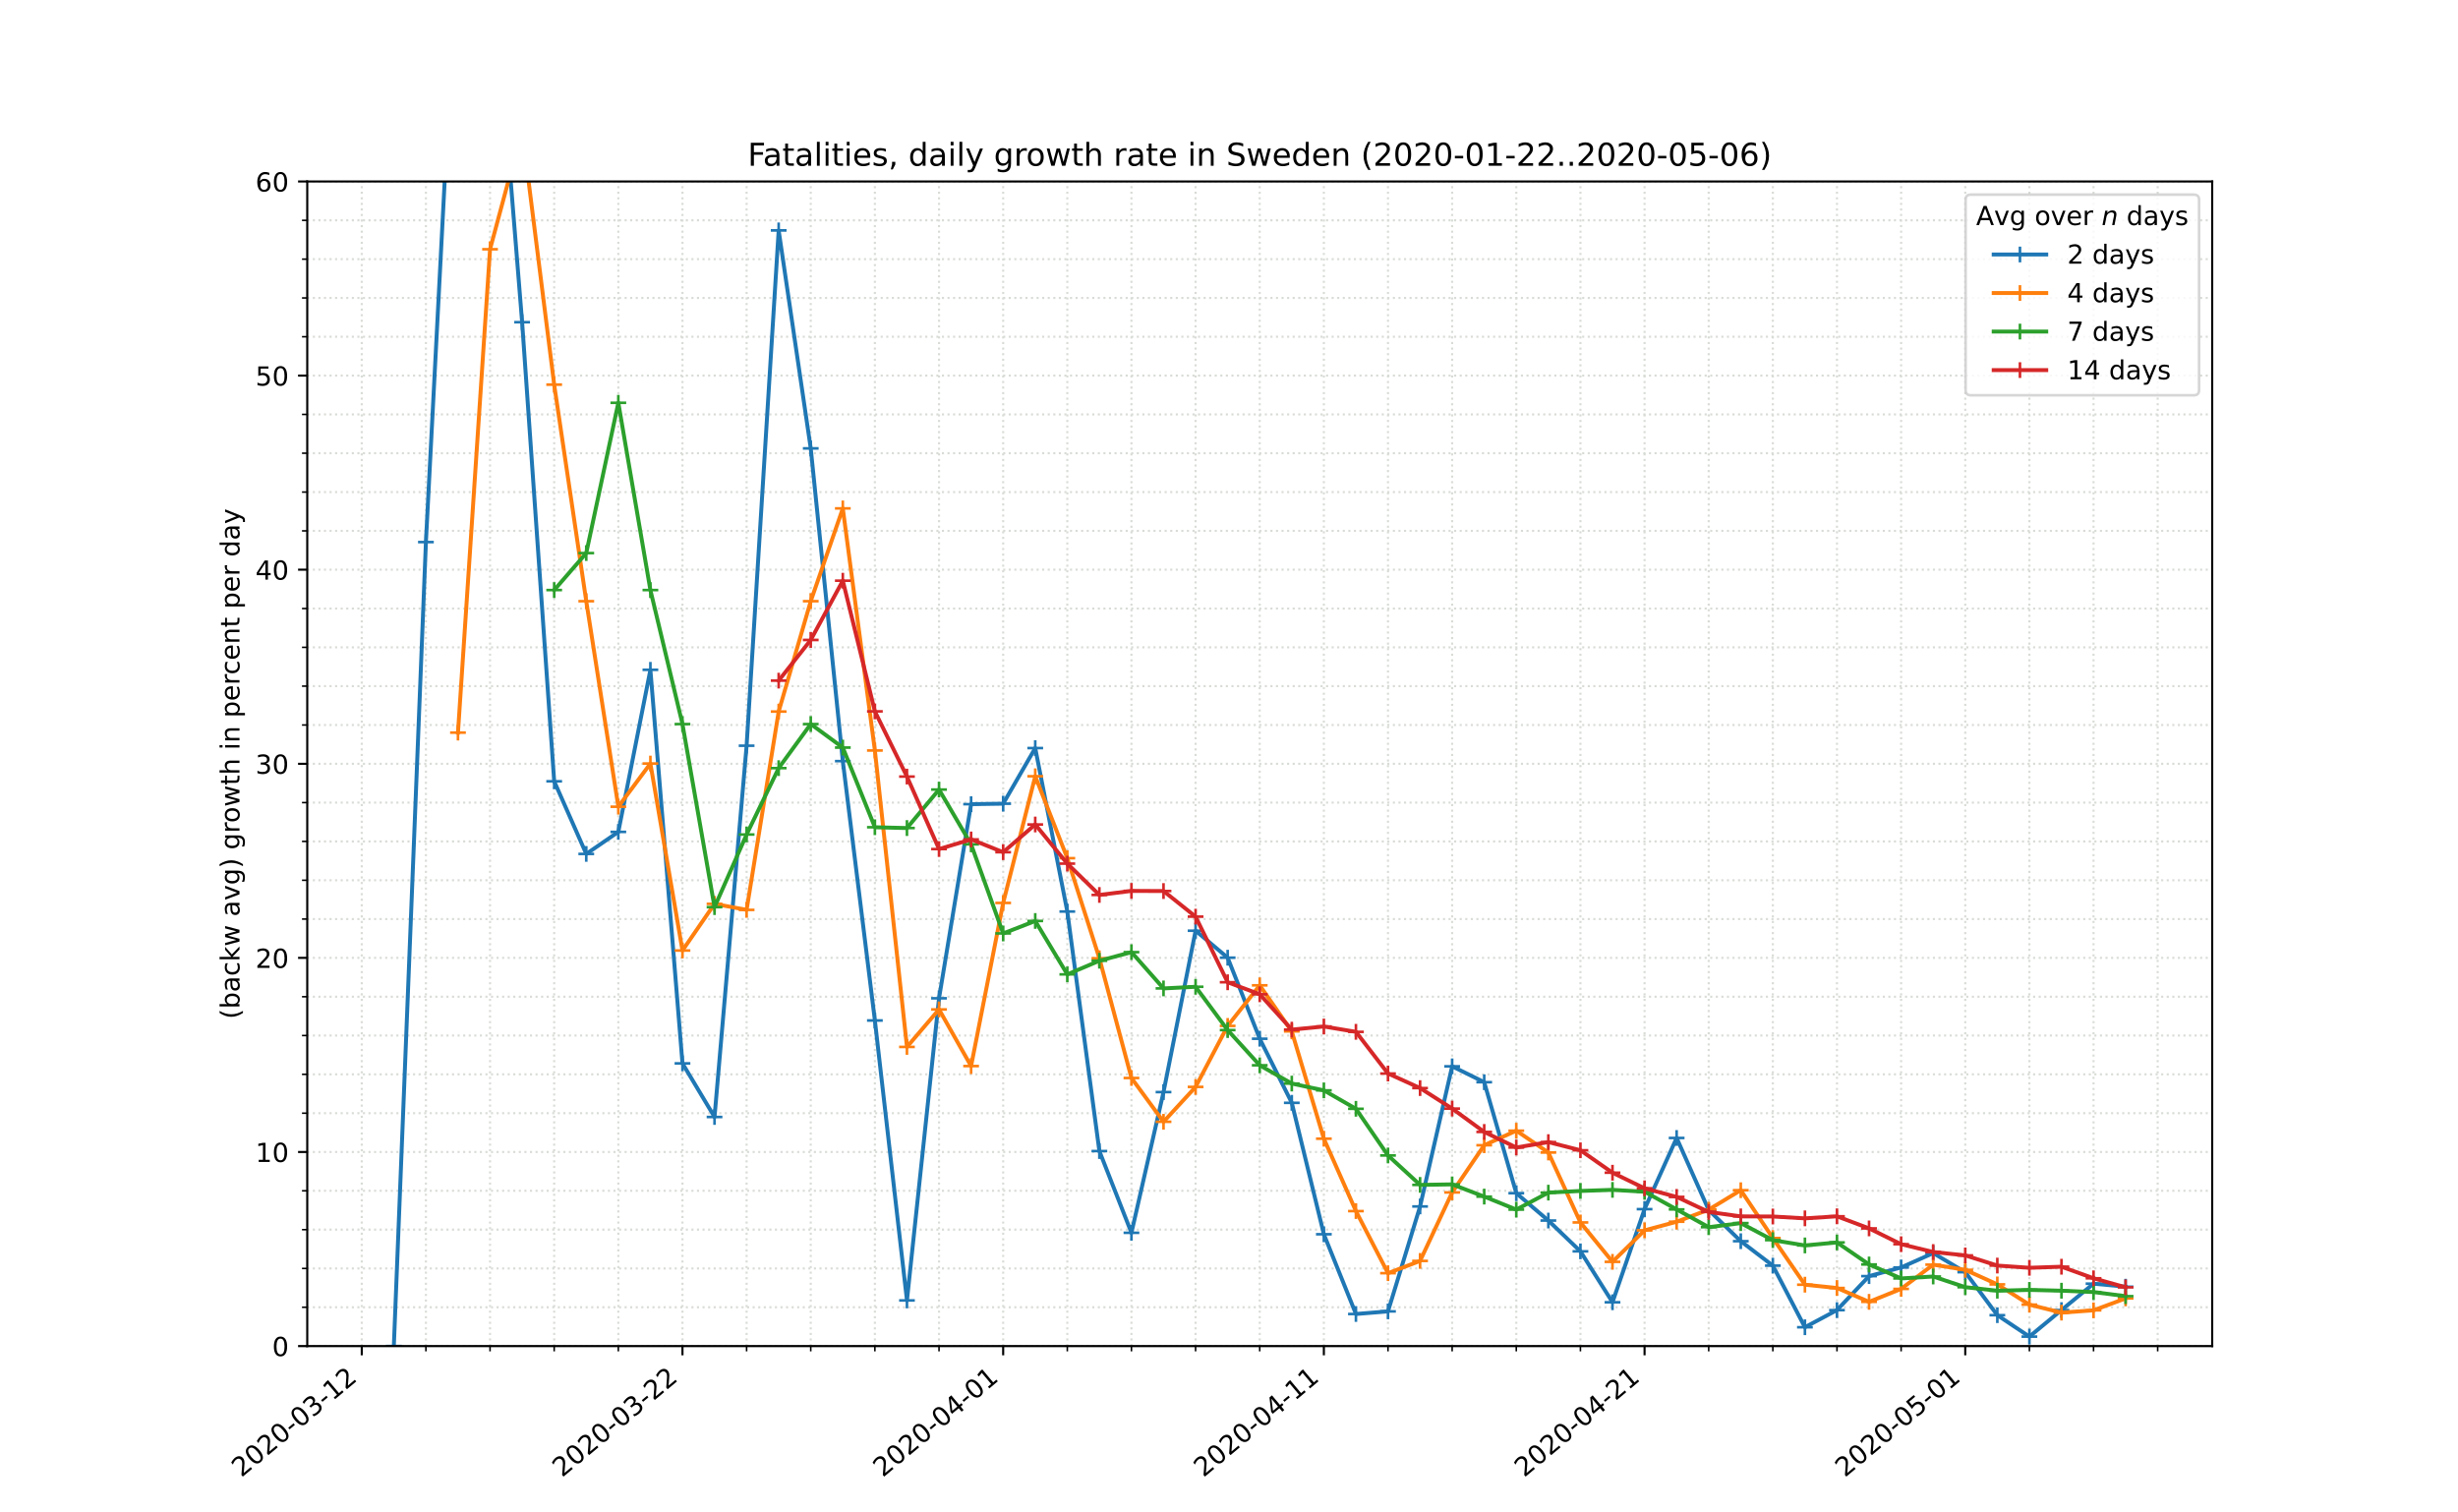 <?xml version="1.0" encoding="utf-8" standalone="no"?>
<!DOCTYPE svg PUBLIC "-//W3C//DTD SVG 1.1//EN"
  "http://www.w3.org/Graphics/SVG/1.1/DTD/svg11.dtd">
<!-- Created with matplotlib (https://matplotlib.org/) -->
<svg height="576pt" version="1.1" viewBox="0 0 936 576" width="936pt" xmlns="http://www.w3.org/2000/svg" xmlns:xlink="http://www.w3.org/1999/xlink">
 <defs>
  <style type="text/css">
*{stroke-linecap:butt;stroke-linejoin:round;}
  </style>
 </defs>
 <g id="figure_1">
  <g id="patch_1">
   <path d="M 0 576 
L 936 576 
L 936 0 
L 0 0 
z
" style="fill:#ffffff;"/>
  </g>
  <g id="axes_1">
   <g id="patch_2">
    <path d="M 117 512.64 
L 842.4 512.64 
L 842.4 69.12 
L 117 69.12 
z
" style="fill:#ffffff;"/>
   </g>
   <g id="matplotlib.axis_1">
    <g id="xtick_1">
     <g id="line2d_1">
      <path clip-path="url(#pc8c92c76be)" d="M 137.761 512.64 
L 137.761 69.12 
" style="fill:none;stroke:#d8dcd6;stroke-dasharray:0.8,1.32;stroke-dashoffset:0;stroke-width:0.8;"/>
     </g>
     <g id="line2d_2">
      <defs>
       <path d="M 0 0 
L 0 3.5 
" id="mac01b09dbb" style="stroke:#000000;stroke-width:0.8;"/>
      </defs>
      <g>
       <use style="stroke:#000000;stroke-width:0.8;" x="137.761" xlink:href="#mac01b09dbb" y="512.64"/>
      </g>
     </g>
     <g id="text_1">
      <!-- 2020-03-12 -->
      <defs>
       <path d="M 19.188 8.297 
L 53.609 8.297 
L 53.609 0 
L 7.328 0 
L 7.328 8.297 
Q 12.938 14.109 22.625 23.891 
Q 32.328 33.688 34.812 36.531 
Q 39.547 41.844 41.422 45.531 
Q 43.312 49.219 43.312 52.781 
Q 43.312 58.594 39.234 62.25 
Q 35.156 65.922 28.609 65.922 
Q 23.969 65.922 18.812 64.312 
Q 13.672 62.703 7.812 59.422 
L 7.812 69.391 
Q 13.766 71.781 18.938 73 
Q 24.125 74.219 28.422 74.219 
Q 39.75 74.219 46.484 68.547 
Q 53.219 62.891 53.219 53.422 
Q 53.219 48.922 51.531 44.891 
Q 49.859 40.875 45.406 35.406 
Q 44.188 33.984 37.641 27.219 
Q 31.109 20.453 19.188 8.297 
z
" id="DejaVuSans-50"/>
       <path d="M 31.781 66.406 
Q 24.172 66.406 20.328 58.906 
Q 16.5 51.422 16.5 36.375 
Q 16.5 21.391 20.328 13.891 
Q 24.172 6.391 31.781 6.391 
Q 39.453 6.391 43.281 13.891 
Q 47.125 21.391 47.125 36.375 
Q 47.125 51.422 43.281 58.906 
Q 39.453 66.406 31.781 66.406 
z
M 31.781 74.219 
Q 44.047 74.219 50.516 64.516 
Q 56.984 54.828 56.984 36.375 
Q 56.984 17.969 50.516 8.266 
Q 44.047 -1.422 31.781 -1.422 
Q 19.531 -1.422 13.062 8.266 
Q 6.594 17.969 6.594 36.375 
Q 6.594 54.828 13.062 64.516 
Q 19.531 74.219 31.781 74.219 
z
" id="DejaVuSans-48"/>
       <path d="M 4.891 31.391 
L 31.203 31.391 
L 31.203 23.391 
L 4.891 23.391 
z
" id="DejaVuSans-45"/>
       <path d="M 40.578 39.312 
Q 47.656 37.797 51.625 33 
Q 55.609 28.219 55.609 21.188 
Q 55.609 10.406 48.188 4.484 
Q 40.766 -1.422 27.094 -1.422 
Q 22.516 -1.422 17.656 -0.516 
Q 12.797 0.391 7.625 2.203 
L 7.625 11.719 
Q 11.719 9.328 16.594 8.109 
Q 21.484 6.891 26.812 6.891 
Q 36.078 6.891 40.938 10.547 
Q 45.797 14.203 45.797 21.188 
Q 45.797 27.641 41.281 31.266 
Q 36.766 34.906 28.719 34.906 
L 20.219 34.906 
L 20.219 43.016 
L 29.109 43.016 
Q 36.375 43.016 40.234 45.922 
Q 44.094 48.828 44.094 54.297 
Q 44.094 59.906 40.109 62.906 
Q 36.141 65.922 28.719 65.922 
Q 24.656 65.922 20.016 65.031 
Q 15.375 64.156 9.812 62.312 
L 9.812 71.094 
Q 15.438 72.656 20.344 73.438 
Q 25.25 74.219 29.594 74.219 
Q 40.828 74.219 47.359 69.109 
Q 53.906 64.016 53.906 55.328 
Q 53.906 49.266 50.438 45.094 
Q 46.969 40.922 40.578 39.312 
z
" id="DejaVuSans-51"/>
       <path d="M 12.406 8.297 
L 28.516 8.297 
L 28.516 63.922 
L 10.984 60.406 
L 10.984 69.391 
L 28.422 72.906 
L 38.281 72.906 
L 38.281 8.297 
L 54.391 8.297 
L 54.391 0 
L 12.406 0 
z
" id="DejaVuSans-49"/>
      </defs>
      <g transform="translate(91.905 562.817)rotate(-40)scale(0.1 -0.1)">
       <use xlink:href="#DejaVuSans-50"/>
       <use x="63.623" xlink:href="#DejaVuSans-48"/>
       <use x="127.246" xlink:href="#DejaVuSans-50"/>
       <use x="190.869" xlink:href="#DejaVuSans-48"/>
       <use x="254.492" xlink:href="#DejaVuSans-45"/>
       <use x="290.576" xlink:href="#DejaVuSans-48"/>
       <use x="354.199" xlink:href="#DejaVuSans-51"/>
       <use x="417.822" xlink:href="#DejaVuSans-45"/>
       <use x="453.906" xlink:href="#DejaVuSans-49"/>
       <use x="517.529" xlink:href="#DejaVuSans-50"/>
      </g>
     </g>
    </g>
    <g id="xtick_2">
     <g id="line2d_3">
      <path clip-path="url(#pc8c92c76be)" d="M 259.882 512.64 
L 259.882 69.12 
" style="fill:none;stroke:#d8dcd6;stroke-dasharray:0.8,1.32;stroke-dashoffset:0;stroke-width:0.8;"/>
     </g>
     <g id="line2d_4">
      <g>
       <use style="stroke:#000000;stroke-width:0.8;" x="259.882" xlink:href="#mac01b09dbb" y="512.64"/>
      </g>
     </g>
     <g id="text_2">
      <!-- 2020-03-22 -->
      <g transform="translate(214.026 562.817)rotate(-40)scale(0.1 -0.1)">
       <use xlink:href="#DejaVuSans-50"/>
       <use x="63.623" xlink:href="#DejaVuSans-48"/>
       <use x="127.246" xlink:href="#DejaVuSans-50"/>
       <use x="190.869" xlink:href="#DejaVuSans-48"/>
       <use x="254.492" xlink:href="#DejaVuSans-45"/>
       <use x="290.576" xlink:href="#DejaVuSans-48"/>
       <use x="354.199" xlink:href="#DejaVuSans-51"/>
       <use x="417.822" xlink:href="#DejaVuSans-45"/>
       <use x="453.906" xlink:href="#DejaVuSans-50"/>
       <use x="517.529" xlink:href="#DejaVuSans-50"/>
      </g>
     </g>
    </g>
    <g id="xtick_3">
     <g id="line2d_5">
      <path clip-path="url(#pc8c92c76be)" d="M 382.003 512.64 
L 382.003 69.12 
" style="fill:none;stroke:#d8dcd6;stroke-dasharray:0.8,1.32;stroke-dashoffset:0;stroke-width:0.8;"/>
     </g>
     <g id="line2d_6">
      <g>
       <use style="stroke:#000000;stroke-width:0.8;" x="382.003" xlink:href="#mac01b09dbb" y="512.64"/>
      </g>
     </g>
     <g id="text_3">
      <!-- 2020-04-01 -->
      <defs>
       <path d="M 37.797 64.312 
L 12.891 25.391 
L 37.797 25.391 
z
M 35.203 72.906 
L 47.609 72.906 
L 47.609 25.391 
L 58.016 25.391 
L 58.016 17.188 
L 47.609 17.188 
L 47.609 0 
L 37.797 0 
L 37.797 17.188 
L 4.891 17.188 
L 4.891 26.703 
z
" id="DejaVuSans-52"/>
      </defs>
      <g transform="translate(336.147 562.817)rotate(-40)scale(0.1 -0.1)">
       <use xlink:href="#DejaVuSans-50"/>
       <use x="63.623" xlink:href="#DejaVuSans-48"/>
       <use x="127.246" xlink:href="#DejaVuSans-50"/>
       <use x="190.869" xlink:href="#DejaVuSans-48"/>
       <use x="254.492" xlink:href="#DejaVuSans-45"/>
       <use x="290.576" xlink:href="#DejaVuSans-48"/>
       <use x="354.199" xlink:href="#DejaVuSans-52"/>
       <use x="417.822" xlink:href="#DejaVuSans-45"/>
       <use x="453.906" xlink:href="#DejaVuSans-48"/>
       <use x="517.529" xlink:href="#DejaVuSans-49"/>
      </g>
     </g>
    </g>
    <g id="xtick_4">
     <g id="line2d_7">
      <path clip-path="url(#pc8c92c76be)" d="M 504.124 512.64 
L 504.124 69.12 
" style="fill:none;stroke:#d8dcd6;stroke-dasharray:0.8,1.32;stroke-dashoffset:0;stroke-width:0.8;"/>
     </g>
     <g id="line2d_8">
      <g>
       <use style="stroke:#000000;stroke-width:0.8;" x="504.124" xlink:href="#mac01b09dbb" y="512.64"/>
      </g>
     </g>
     <g id="text_4">
      <!-- 2020-04-11 -->
      <g transform="translate(458.268 562.817)rotate(-40)scale(0.1 -0.1)">
       <use xlink:href="#DejaVuSans-50"/>
       <use x="63.623" xlink:href="#DejaVuSans-48"/>
       <use x="127.246" xlink:href="#DejaVuSans-50"/>
       <use x="190.869" xlink:href="#DejaVuSans-48"/>
       <use x="254.492" xlink:href="#DejaVuSans-45"/>
       <use x="290.576" xlink:href="#DejaVuSans-48"/>
       <use x="354.199" xlink:href="#DejaVuSans-52"/>
       <use x="417.822" xlink:href="#DejaVuSans-45"/>
       <use x="453.906" xlink:href="#DejaVuSans-49"/>
       <use x="517.529" xlink:href="#DejaVuSans-49"/>
      </g>
     </g>
    </g>
    <g id="xtick_5">
     <g id="line2d_9">
      <path clip-path="url(#pc8c92c76be)" d="M 626.245 512.64 
L 626.245 69.12 
" style="fill:none;stroke:#d8dcd6;stroke-dasharray:0.8,1.32;stroke-dashoffset:0;stroke-width:0.8;"/>
     </g>
     <g id="line2d_10">
      <g>
       <use style="stroke:#000000;stroke-width:0.8;" x="626.245" xlink:href="#mac01b09dbb" y="512.64"/>
      </g>
     </g>
     <g id="text_5">
      <!-- 2020-04-21 -->
      <g transform="translate(580.39 562.817)rotate(-40)scale(0.1 -0.1)">
       <use xlink:href="#DejaVuSans-50"/>
       <use x="63.623" xlink:href="#DejaVuSans-48"/>
       <use x="127.246" xlink:href="#DejaVuSans-50"/>
       <use x="190.869" xlink:href="#DejaVuSans-48"/>
       <use x="254.492" xlink:href="#DejaVuSans-45"/>
       <use x="290.576" xlink:href="#DejaVuSans-48"/>
       <use x="354.199" xlink:href="#DejaVuSans-52"/>
       <use x="417.822" xlink:href="#DejaVuSans-45"/>
       <use x="453.906" xlink:href="#DejaVuSans-50"/>
       <use x="517.529" xlink:href="#DejaVuSans-49"/>
      </g>
     </g>
    </g>
    <g id="xtick_6">
     <g id="line2d_11">
      <path clip-path="url(#pc8c92c76be)" d="M 748.367 512.64 
L 748.367 69.12 
" style="fill:none;stroke:#d8dcd6;stroke-dasharray:0.8,1.32;stroke-dashoffset:0;stroke-width:0.8;"/>
     </g>
     <g id="line2d_12">
      <g>
       <use style="stroke:#000000;stroke-width:0.8;" x="748.367" xlink:href="#mac01b09dbb" y="512.64"/>
      </g>
     </g>
     <g id="text_6">
      <!-- 2020-05-01 -->
      <defs>
       <path d="M 10.797 72.906 
L 49.516 72.906 
L 49.516 64.594 
L 19.828 64.594 
L 19.828 46.734 
Q 21.969 47.469 24.109 47.828 
Q 26.266 48.188 28.422 48.188 
Q 40.625 48.188 47.75 41.5 
Q 54.891 34.812 54.891 23.391 
Q 54.891 11.625 47.562 5.094 
Q 40.234 -1.422 26.906 -1.422 
Q 22.312 -1.422 17.547 -0.641 
Q 12.797 0.141 7.719 1.703 
L 7.719 11.625 
Q 12.109 9.234 16.797 8.062 
Q 21.484 6.891 26.703 6.891 
Q 35.156 6.891 40.078 11.328 
Q 45.016 15.766 45.016 23.391 
Q 45.016 31 40.078 35.438 
Q 35.156 39.891 26.703 39.891 
Q 22.75 39.891 18.812 39.016 
Q 14.891 38.141 10.797 36.281 
z
" id="DejaVuSans-53"/>
      </defs>
      <g transform="translate(702.511 562.817)rotate(-40)scale(0.1 -0.1)">
       <use xlink:href="#DejaVuSans-50"/>
       <use x="63.623" xlink:href="#DejaVuSans-48"/>
       <use x="127.246" xlink:href="#DejaVuSans-50"/>
       <use x="190.869" xlink:href="#DejaVuSans-48"/>
       <use x="254.492" xlink:href="#DejaVuSans-45"/>
       <use x="290.576" xlink:href="#DejaVuSans-48"/>
       <use x="354.199" xlink:href="#DejaVuSans-53"/>
       <use x="417.822" xlink:href="#DejaVuSans-45"/>
       <use x="453.906" xlink:href="#DejaVuSans-48"/>
       <use x="517.529" xlink:href="#DejaVuSans-49"/>
      </g>
     </g>
    </g>
    <g id="xtick_7">
     <g id="line2d_13">
      <path clip-path="url(#pc8c92c76be)" d="M 162.185 512.64 
L 162.185 69.12 
" style="fill:none;stroke:#d8dcd6;stroke-dasharray:0.8,1.32;stroke-dashoffset:0;stroke-width:0.8;"/>
     </g>
     <g id="line2d_14">
      <defs>
       <path d="M 0 0 
L 0 2 
" id="mc17329f6ac" style="stroke:#000000;stroke-width:0.6;"/>
      </defs>
      <g>
       <use style="stroke:#000000;stroke-width:0.6;" x="162.185" xlink:href="#mc17329f6ac" y="512.64"/>
      </g>
     </g>
    </g>
    <g id="xtick_8">
     <g id="line2d_15">
      <path clip-path="url(#pc8c92c76be)" d="M 186.609 512.64 
L 186.609 69.12 
" style="fill:none;stroke:#d8dcd6;stroke-dasharray:0.8,1.32;stroke-dashoffset:0;stroke-width:0.8;"/>
     </g>
     <g id="line2d_16">
      <g>
       <use style="stroke:#000000;stroke-width:0.6;" x="186.609" xlink:href="#mc17329f6ac" y="512.64"/>
      </g>
     </g>
    </g>
    <g id="xtick_9">
     <g id="line2d_17">
      <path clip-path="url(#pc8c92c76be)" d="M 211.033 512.64 
L 211.033 69.12 
" style="fill:none;stroke:#d8dcd6;stroke-dasharray:0.8,1.32;stroke-dashoffset:0;stroke-width:0.8;"/>
     </g>
     <g id="line2d_18">
      <g>
       <use style="stroke:#000000;stroke-width:0.6;" x="211.033" xlink:href="#mc17329f6ac" y="512.64"/>
      </g>
     </g>
    </g>
    <g id="xtick_10">
     <g id="line2d_19">
      <path clip-path="url(#pc8c92c76be)" d="M 235.458 512.64 
L 235.458 69.12 
" style="fill:none;stroke:#d8dcd6;stroke-dasharray:0.8,1.32;stroke-dashoffset:0;stroke-width:0.8;"/>
     </g>
     <g id="line2d_20">
      <g>
       <use style="stroke:#000000;stroke-width:0.6;" x="235.458" xlink:href="#mc17329f6ac" y="512.64"/>
      </g>
     </g>
    </g>
    <g id="xtick_11">
     <g id="line2d_21">
      <path clip-path="url(#pc8c92c76be)" d="M 284.306 512.64 
L 284.306 69.12 
" style="fill:none;stroke:#d8dcd6;stroke-dasharray:0.8,1.32;stroke-dashoffset:0;stroke-width:0.8;"/>
     </g>
     <g id="line2d_22">
      <g>
       <use style="stroke:#000000;stroke-width:0.6;" x="284.306" xlink:href="#mc17329f6ac" y="512.64"/>
      </g>
     </g>
    </g>
    <g id="xtick_12">
     <g id="line2d_23">
      <path clip-path="url(#pc8c92c76be)" d="M 308.73 512.64 
L 308.73 69.12 
" style="fill:none;stroke:#d8dcd6;stroke-dasharray:0.8,1.32;stroke-dashoffset:0;stroke-width:0.8;"/>
     </g>
     <g id="line2d_24">
      <g>
       <use style="stroke:#000000;stroke-width:0.6;" x="308.73" xlink:href="#mc17329f6ac" y="512.64"/>
      </g>
     </g>
    </g>
    <g id="xtick_13">
     <g id="line2d_25">
      <path clip-path="url(#pc8c92c76be)" d="M 333.155 512.64 
L 333.155 69.12 
" style="fill:none;stroke:#d8dcd6;stroke-dasharray:0.8,1.32;stroke-dashoffset:0;stroke-width:0.8;"/>
     </g>
     <g id="line2d_26">
      <g>
       <use style="stroke:#000000;stroke-width:0.6;" x="333.155" xlink:href="#mc17329f6ac" y="512.64"/>
      </g>
     </g>
    </g>
    <g id="xtick_14">
     <g id="line2d_27">
      <path clip-path="url(#pc8c92c76be)" d="M 357.579 512.64 
L 357.579 69.12 
" style="fill:none;stroke:#d8dcd6;stroke-dasharray:0.8,1.32;stroke-dashoffset:0;stroke-width:0.8;"/>
     </g>
     <g id="line2d_28">
      <g>
       <use style="stroke:#000000;stroke-width:0.6;" x="357.579" xlink:href="#mc17329f6ac" y="512.64"/>
      </g>
     </g>
    </g>
    <g id="xtick_15">
     <g id="line2d_29">
      <path clip-path="url(#pc8c92c76be)" d="M 406.427 512.64 
L 406.427 69.12 
" style="fill:none;stroke:#d8dcd6;stroke-dasharray:0.8,1.32;stroke-dashoffset:0;stroke-width:0.8;"/>
     </g>
     <g id="line2d_30">
      <g>
       <use style="stroke:#000000;stroke-width:0.6;" x="406.427" xlink:href="#mc17329f6ac" y="512.64"/>
      </g>
     </g>
    </g>
    <g id="xtick_16">
     <g id="line2d_31">
      <path clip-path="url(#pc8c92c76be)" d="M 430.852 512.64 
L 430.852 69.12 
" style="fill:none;stroke:#d8dcd6;stroke-dasharray:0.8,1.32;stroke-dashoffset:0;stroke-width:0.8;"/>
     </g>
     <g id="line2d_32">
      <g>
       <use style="stroke:#000000;stroke-width:0.6;" x="430.852" xlink:href="#mc17329f6ac" y="512.64"/>
      </g>
     </g>
    </g>
    <g id="xtick_17">
     <g id="line2d_33">
      <path clip-path="url(#pc8c92c76be)" d="M 455.276 512.64 
L 455.276 69.12 
" style="fill:none;stroke:#d8dcd6;stroke-dasharray:0.8,1.32;stroke-dashoffset:0;stroke-width:0.8;"/>
     </g>
     <g id="line2d_34">
      <g>
       <use style="stroke:#000000;stroke-width:0.6;" x="455.276" xlink:href="#mc17329f6ac" y="512.64"/>
      </g>
     </g>
    </g>
    <g id="xtick_18">
     <g id="line2d_35">
      <path clip-path="url(#pc8c92c76be)" d="M 479.7 512.64 
L 479.7 69.12 
" style="fill:none;stroke:#d8dcd6;stroke-dasharray:0.8,1.32;stroke-dashoffset:0;stroke-width:0.8;"/>
     </g>
     <g id="line2d_36">
      <g>
       <use style="stroke:#000000;stroke-width:0.6;" x="479.7" xlink:href="#mc17329f6ac" y="512.64"/>
      </g>
     </g>
    </g>
    <g id="xtick_19">
     <g id="line2d_37">
      <path clip-path="url(#pc8c92c76be)" d="M 528.548 512.64 
L 528.548 69.12 
" style="fill:none;stroke:#d8dcd6;stroke-dasharray:0.8,1.32;stroke-dashoffset:0;stroke-width:0.8;"/>
     </g>
     <g id="line2d_38">
      <g>
       <use style="stroke:#000000;stroke-width:0.6;" x="528.548" xlink:href="#mc17329f6ac" y="512.64"/>
      </g>
     </g>
    </g>
    <g id="xtick_20">
     <g id="line2d_39">
      <path clip-path="url(#pc8c92c76be)" d="M 552.973 512.64 
L 552.973 69.12 
" style="fill:none;stroke:#d8dcd6;stroke-dasharray:0.8,1.32;stroke-dashoffset:0;stroke-width:0.8;"/>
     </g>
     <g id="line2d_40">
      <g>
       <use style="stroke:#000000;stroke-width:0.6;" x="552.973" xlink:href="#mc17329f6ac" y="512.64"/>
      </g>
     </g>
    </g>
    <g id="xtick_21">
     <g id="line2d_41">
      <path clip-path="url(#pc8c92c76be)" d="M 577.397 512.64 
L 577.397 69.12 
" style="fill:none;stroke:#d8dcd6;stroke-dasharray:0.8,1.32;stroke-dashoffset:0;stroke-width:0.8;"/>
     </g>
     <g id="line2d_42">
      <g>
       <use style="stroke:#000000;stroke-width:0.6;" x="577.397" xlink:href="#mc17329f6ac" y="512.64"/>
      </g>
     </g>
    </g>
    <g id="xtick_22">
     <g id="line2d_43">
      <path clip-path="url(#pc8c92c76be)" d="M 601.821 512.64 
L 601.821 69.12 
" style="fill:none;stroke:#d8dcd6;stroke-dasharray:0.8,1.32;stroke-dashoffset:0;stroke-width:0.8;"/>
     </g>
     <g id="line2d_44">
      <g>
       <use style="stroke:#000000;stroke-width:0.6;" x="601.821" xlink:href="#mc17329f6ac" y="512.64"/>
      </g>
     </g>
    </g>
    <g id="xtick_23">
     <g id="line2d_45">
      <path clip-path="url(#pc8c92c76be)" d="M 650.67 512.64 
L 650.67 69.12 
" style="fill:none;stroke:#d8dcd6;stroke-dasharray:0.8,1.32;stroke-dashoffset:0;stroke-width:0.8;"/>
     </g>
     <g id="line2d_46">
      <g>
       <use style="stroke:#000000;stroke-width:0.6;" x="650.67" xlink:href="#mc17329f6ac" y="512.64"/>
      </g>
     </g>
    </g>
    <g id="xtick_24">
     <g id="line2d_47">
      <path clip-path="url(#pc8c92c76be)" d="M 675.094 512.64 
L 675.094 69.12 
" style="fill:none;stroke:#d8dcd6;stroke-dasharray:0.8,1.32;stroke-dashoffset:0;stroke-width:0.8;"/>
     </g>
     <g id="line2d_48">
      <g>
       <use style="stroke:#000000;stroke-width:0.6;" x="675.094" xlink:href="#mc17329f6ac" y="512.64"/>
      </g>
     </g>
    </g>
    <g id="xtick_25">
     <g id="line2d_49">
      <path clip-path="url(#pc8c92c76be)" d="M 699.518 512.64 
L 699.518 69.12 
" style="fill:none;stroke:#d8dcd6;stroke-dasharray:0.8,1.32;stroke-dashoffset:0;stroke-width:0.8;"/>
     </g>
     <g id="line2d_50">
      <g>
       <use style="stroke:#000000;stroke-width:0.6;" x="699.518" xlink:href="#mc17329f6ac" y="512.64"/>
      </g>
     </g>
    </g>
    <g id="xtick_26">
     <g id="line2d_51">
      <path clip-path="url(#pc8c92c76be)" d="M 723.942 512.64 
L 723.942 69.12 
" style="fill:none;stroke:#d8dcd6;stroke-dasharray:0.8,1.32;stroke-dashoffset:0;stroke-width:0.8;"/>
     </g>
     <g id="line2d_52">
      <g>
       <use style="stroke:#000000;stroke-width:0.6;" x="723.942" xlink:href="#mc17329f6ac" y="512.64"/>
      </g>
     </g>
    </g>
    <g id="xtick_27">
     <g id="line2d_53">
      <path clip-path="url(#pc8c92c76be)" d="M 772.791 512.64 
L 772.791 69.12 
" style="fill:none;stroke:#d8dcd6;stroke-dasharray:0.8,1.32;stroke-dashoffset:0;stroke-width:0.8;"/>
     </g>
     <g id="line2d_54">
      <g>
       <use style="stroke:#000000;stroke-width:0.6;" x="772.791" xlink:href="#mc17329f6ac" y="512.64"/>
      </g>
     </g>
    </g>
    <g id="xtick_28">
     <g id="line2d_55">
      <path clip-path="url(#pc8c92c76be)" d="M 797.215 512.64 
L 797.215 69.12 
" style="fill:none;stroke:#d8dcd6;stroke-dasharray:0.8,1.32;stroke-dashoffset:0;stroke-width:0.8;"/>
     </g>
     <g id="line2d_56">
      <g>
       <use style="stroke:#000000;stroke-width:0.6;" x="797.215" xlink:href="#mc17329f6ac" y="512.64"/>
      </g>
     </g>
    </g>
    <g id="xtick_29">
     <g id="line2d_57">
      <path clip-path="url(#pc8c92c76be)" d="M 821.639 512.64 
L 821.639 69.12 
" style="fill:none;stroke:#d8dcd6;stroke-dasharray:0.8,1.32;stroke-dashoffset:0;stroke-width:0.8;"/>
     </g>
     <g id="line2d_58">
      <g>
       <use style="stroke:#000000;stroke-width:0.6;" x="821.639" xlink:href="#mc17329f6ac" y="512.64"/>
      </g>
     </g>
    </g>
   </g>
   <g id="matplotlib.axis_2">
    <g id="ytick_1">
     <g id="line2d_59">
      <path clip-path="url(#pc8c92c76be)" d="M 117 512.64 
L 842.4 512.64 
" style="fill:none;stroke:#d8dcd6;stroke-dasharray:0.8,1.32;stroke-dashoffset:0;stroke-width:0.8;"/>
     </g>
     <g id="line2d_60">
      <defs>
       <path d="M 0 0 
L -3.5 0 
" id="m1040c4d308" style="stroke:#000000;stroke-width:0.8;"/>
      </defs>
      <g>
       <use style="stroke:#000000;stroke-width:0.8;" x="117" xlink:href="#m1040c4d308" y="512.64"/>
      </g>
     </g>
     <g id="text_7">
      <!-- 0 -->
      <g transform="translate(103.638 516.439)scale(0.1 -0.1)">
       <use xlink:href="#DejaVuSans-48"/>
      </g>
     </g>
    </g>
    <g id="ytick_2">
     <g id="line2d_61">
      <path clip-path="url(#pc8c92c76be)" d="M 117 438.72 
L 842.4 438.72 
" style="fill:none;stroke:#d8dcd6;stroke-dasharray:0.8,1.32;stroke-dashoffset:0;stroke-width:0.8;"/>
     </g>
     <g id="line2d_62">
      <g>
       <use style="stroke:#000000;stroke-width:0.8;" x="117" xlink:href="#m1040c4d308" y="438.72"/>
      </g>
     </g>
     <g id="text_8">
      <!-- 10 -->
      <g transform="translate(97.275 442.519)scale(0.1 -0.1)">
       <use xlink:href="#DejaVuSans-49"/>
       <use x="63.623" xlink:href="#DejaVuSans-48"/>
      </g>
     </g>
    </g>
    <g id="ytick_3">
     <g id="line2d_63">
      <path clip-path="url(#pc8c92c76be)" d="M 117 364.8 
L 842.4 364.8 
" style="fill:none;stroke:#d8dcd6;stroke-dasharray:0.8,1.32;stroke-dashoffset:0;stroke-width:0.8;"/>
     </g>
     <g id="line2d_64">
      <g>
       <use style="stroke:#000000;stroke-width:0.8;" x="117" xlink:href="#m1040c4d308" y="364.8"/>
      </g>
     </g>
     <g id="text_9">
      <!-- 20 -->
      <g transform="translate(97.275 368.599)scale(0.1 -0.1)">
       <use xlink:href="#DejaVuSans-50"/>
       <use x="63.623" xlink:href="#DejaVuSans-48"/>
      </g>
     </g>
    </g>
    <g id="ytick_4">
     <g id="line2d_65">
      <path clip-path="url(#pc8c92c76be)" d="M 117 290.88 
L 842.4 290.88 
" style="fill:none;stroke:#d8dcd6;stroke-dasharray:0.8,1.32;stroke-dashoffset:0;stroke-width:0.8;"/>
     </g>
     <g id="line2d_66">
      <g>
       <use style="stroke:#000000;stroke-width:0.8;" x="117" xlink:href="#m1040c4d308" y="290.88"/>
      </g>
     </g>
     <g id="text_10">
      <!-- 30 -->
      <g transform="translate(97.275 294.679)scale(0.1 -0.1)">
       <use xlink:href="#DejaVuSans-51"/>
       <use x="63.623" xlink:href="#DejaVuSans-48"/>
      </g>
     </g>
    </g>
    <g id="ytick_5">
     <g id="line2d_67">
      <path clip-path="url(#pc8c92c76be)" d="M 117 216.96 
L 842.4 216.96 
" style="fill:none;stroke:#d8dcd6;stroke-dasharray:0.8,1.32;stroke-dashoffset:0;stroke-width:0.8;"/>
     </g>
     <g id="line2d_68">
      <g>
       <use style="stroke:#000000;stroke-width:0.8;" x="117" xlink:href="#m1040c4d308" y="216.96"/>
      </g>
     </g>
     <g id="text_11">
      <!-- 40 -->
      <g transform="translate(97.275 220.759)scale(0.1 -0.1)">
       <use xlink:href="#DejaVuSans-52"/>
       <use x="63.623" xlink:href="#DejaVuSans-48"/>
      </g>
     </g>
    </g>
    <g id="ytick_6">
     <g id="line2d_69">
      <path clip-path="url(#pc8c92c76be)" d="M 117 143.04 
L 842.4 143.04 
" style="fill:none;stroke:#d8dcd6;stroke-dasharray:0.8,1.32;stroke-dashoffset:0;stroke-width:0.8;"/>
     </g>
     <g id="line2d_70">
      <g>
       <use style="stroke:#000000;stroke-width:0.8;" x="117" xlink:href="#m1040c4d308" y="143.04"/>
      </g>
     </g>
     <g id="text_12">
      <!-- 50 -->
      <g transform="translate(97.275 146.839)scale(0.1 -0.1)">
       <use xlink:href="#DejaVuSans-53"/>
       <use x="63.623" xlink:href="#DejaVuSans-48"/>
      </g>
     </g>
    </g>
    <g id="ytick_7">
     <g id="line2d_71">
      <path clip-path="url(#pc8c92c76be)" d="M 117 69.12 
L 842.4 69.12 
" style="fill:none;stroke:#d8dcd6;stroke-dasharray:0.8,1.32;stroke-dashoffset:0;stroke-width:0.8;"/>
     </g>
     <g id="line2d_72">
      <g>
       <use style="stroke:#000000;stroke-width:0.8;" x="117" xlink:href="#m1040c4d308" y="69.12"/>
      </g>
     </g>
     <g id="text_13">
      <!-- 60 -->
      <defs>
       <path d="M 33.016 40.375 
Q 26.375 40.375 22.484 35.828 
Q 18.609 31.297 18.609 23.391 
Q 18.609 15.531 22.484 10.953 
Q 26.375 6.391 33.016 6.391 
Q 39.656 6.391 43.531 10.953 
Q 47.406 15.531 47.406 23.391 
Q 47.406 31.297 43.531 35.828 
Q 39.656 40.375 33.016 40.375 
z
M 52.594 71.297 
L 52.594 62.312 
Q 48.875 64.062 45.094 64.984 
Q 41.312 65.922 37.594 65.922 
Q 27.828 65.922 22.672 59.328 
Q 17.531 52.734 16.797 39.406 
Q 19.672 43.656 24.016 45.922 
Q 28.375 48.188 33.594 48.188 
Q 44.578 48.188 50.953 41.516 
Q 57.328 34.859 57.328 23.391 
Q 57.328 12.156 50.688 5.359 
Q 44.047 -1.422 33.016 -1.422 
Q 20.359 -1.422 13.672 8.266 
Q 6.984 17.969 6.984 36.375 
Q 6.984 53.656 15.188 63.938 
Q 23.391 74.219 37.203 74.219 
Q 40.922 74.219 44.703 73.484 
Q 48.484 72.75 52.594 71.297 
z
" id="DejaVuSans-54"/>
      </defs>
      <g transform="translate(97.275 72.919)scale(0.1 -0.1)">
       <use xlink:href="#DejaVuSans-54"/>
       <use x="63.623" xlink:href="#DejaVuSans-48"/>
      </g>
     </g>
    </g>
    <g id="ytick_8">
     <g id="line2d_73">
      <path clip-path="url(#pc8c92c76be)" d="M 117 497.856 
L 842.4 497.856 
" style="fill:none;stroke:#d8dcd6;stroke-dasharray:0.8,1.32;stroke-dashoffset:0;stroke-width:0.8;"/>
     </g>
     <g id="line2d_74">
      <defs>
       <path d="M 0 0 
L -2 0 
" id="m741f9e8fef" style="stroke:#000000;stroke-width:0.6;"/>
      </defs>
      <g>
       <use style="stroke:#000000;stroke-width:0.6;" x="117" xlink:href="#m741f9e8fef" y="497.856"/>
      </g>
     </g>
    </g>
    <g id="ytick_9">
     <g id="line2d_75">
      <path clip-path="url(#pc8c92c76be)" d="M 117 483.072 
L 842.4 483.072 
" style="fill:none;stroke:#d8dcd6;stroke-dasharray:0.8,1.32;stroke-dashoffset:0;stroke-width:0.8;"/>
     </g>
     <g id="line2d_76">
      <g>
       <use style="stroke:#000000;stroke-width:0.6;" x="117" xlink:href="#m741f9e8fef" y="483.072"/>
      </g>
     </g>
    </g>
    <g id="ytick_10">
     <g id="line2d_77">
      <path clip-path="url(#pc8c92c76be)" d="M 117 468.288 
L 842.4 468.288 
" style="fill:none;stroke:#d8dcd6;stroke-dasharray:0.8,1.32;stroke-dashoffset:0;stroke-width:0.8;"/>
     </g>
     <g id="line2d_78">
      <g>
       <use style="stroke:#000000;stroke-width:0.6;" x="117" xlink:href="#m741f9e8fef" y="468.288"/>
      </g>
     </g>
    </g>
    <g id="ytick_11">
     <g id="line2d_79">
      <path clip-path="url(#pc8c92c76be)" d="M 117 453.504 
L 842.4 453.504 
" style="fill:none;stroke:#d8dcd6;stroke-dasharray:0.8,1.32;stroke-dashoffset:0;stroke-width:0.8;"/>
     </g>
     <g id="line2d_80">
      <g>
       <use style="stroke:#000000;stroke-width:0.6;" x="117" xlink:href="#m741f9e8fef" y="453.504"/>
      </g>
     </g>
    </g>
    <g id="ytick_12">
     <g id="line2d_81">
      <path clip-path="url(#pc8c92c76be)" d="M 117 423.936 
L 842.4 423.936 
" style="fill:none;stroke:#d8dcd6;stroke-dasharray:0.8,1.32;stroke-dashoffset:0;stroke-width:0.8;"/>
     </g>
     <g id="line2d_82">
      <g>
       <use style="stroke:#000000;stroke-width:0.6;" x="117" xlink:href="#m741f9e8fef" y="423.936"/>
      </g>
     </g>
    </g>
    <g id="ytick_13">
     <g id="line2d_83">
      <path clip-path="url(#pc8c92c76be)" d="M 117 409.152 
L 842.4 409.152 
" style="fill:none;stroke:#d8dcd6;stroke-dasharray:0.8,1.32;stroke-dashoffset:0;stroke-width:0.8;"/>
     </g>
     <g id="line2d_84">
      <g>
       <use style="stroke:#000000;stroke-width:0.6;" x="117" xlink:href="#m741f9e8fef" y="409.152"/>
      </g>
     </g>
    </g>
    <g id="ytick_14">
     <g id="line2d_85">
      <path clip-path="url(#pc8c92c76be)" d="M 117 394.368 
L 842.4 394.368 
" style="fill:none;stroke:#d8dcd6;stroke-dasharray:0.8,1.32;stroke-dashoffset:0;stroke-width:0.8;"/>
     </g>
     <g id="line2d_86">
      <g>
       <use style="stroke:#000000;stroke-width:0.6;" x="117" xlink:href="#m741f9e8fef" y="394.368"/>
      </g>
     </g>
    </g>
    <g id="ytick_15">
     <g id="line2d_87">
      <path clip-path="url(#pc8c92c76be)" d="M 117 379.584 
L 842.4 379.584 
" style="fill:none;stroke:#d8dcd6;stroke-dasharray:0.8,1.32;stroke-dashoffset:0;stroke-width:0.8;"/>
     </g>
     <g id="line2d_88">
      <g>
       <use style="stroke:#000000;stroke-width:0.6;" x="117" xlink:href="#m741f9e8fef" y="379.584"/>
      </g>
     </g>
    </g>
    <g id="ytick_16">
     <g id="line2d_89">
      <path clip-path="url(#pc8c92c76be)" d="M 117 350.016 
L 842.4 350.016 
" style="fill:none;stroke:#d8dcd6;stroke-dasharray:0.8,1.32;stroke-dashoffset:0;stroke-width:0.8;"/>
     </g>
     <g id="line2d_90">
      <g>
       <use style="stroke:#000000;stroke-width:0.6;" x="117" xlink:href="#m741f9e8fef" y="350.016"/>
      </g>
     </g>
    </g>
    <g id="ytick_17">
     <g id="line2d_91">
      <path clip-path="url(#pc8c92c76be)" d="M 117 335.232 
L 842.4 335.232 
" style="fill:none;stroke:#d8dcd6;stroke-dasharray:0.8,1.32;stroke-dashoffset:0;stroke-width:0.8;"/>
     </g>
     <g id="line2d_92">
      <g>
       <use style="stroke:#000000;stroke-width:0.6;" x="117" xlink:href="#m741f9e8fef" y="335.232"/>
      </g>
     </g>
    </g>
    <g id="ytick_18">
     <g id="line2d_93">
      <path clip-path="url(#pc8c92c76be)" d="M 117 320.448 
L 842.4 320.448 
" style="fill:none;stroke:#d8dcd6;stroke-dasharray:0.8,1.32;stroke-dashoffset:0;stroke-width:0.8;"/>
     </g>
     <g id="line2d_94">
      <g>
       <use style="stroke:#000000;stroke-width:0.6;" x="117" xlink:href="#m741f9e8fef" y="320.448"/>
      </g>
     </g>
    </g>
    <g id="ytick_19">
     <g id="line2d_95">
      <path clip-path="url(#pc8c92c76be)" d="M 117 305.664 
L 842.4 305.664 
" style="fill:none;stroke:#d8dcd6;stroke-dasharray:0.8,1.32;stroke-dashoffset:0;stroke-width:0.8;"/>
     </g>
     <g id="line2d_96">
      <g>
       <use style="stroke:#000000;stroke-width:0.6;" x="117" xlink:href="#m741f9e8fef" y="305.664"/>
      </g>
     </g>
    </g>
    <g id="ytick_20">
     <g id="line2d_97">
      <path clip-path="url(#pc8c92c76be)" d="M 117 276.096 
L 842.4 276.096 
" style="fill:none;stroke:#d8dcd6;stroke-dasharray:0.8,1.32;stroke-dashoffset:0;stroke-width:0.8;"/>
     </g>
     <g id="line2d_98">
      <g>
       <use style="stroke:#000000;stroke-width:0.6;" x="117" xlink:href="#m741f9e8fef" y="276.096"/>
      </g>
     </g>
    </g>
    <g id="ytick_21">
     <g id="line2d_99">
      <path clip-path="url(#pc8c92c76be)" d="M 117 261.312 
L 842.4 261.312 
" style="fill:none;stroke:#d8dcd6;stroke-dasharray:0.8,1.32;stroke-dashoffset:0;stroke-width:0.8;"/>
     </g>
     <g id="line2d_100">
      <g>
       <use style="stroke:#000000;stroke-width:0.6;" x="117" xlink:href="#m741f9e8fef" y="261.312"/>
      </g>
     </g>
    </g>
    <g id="ytick_22">
     <g id="line2d_101">
      <path clip-path="url(#pc8c92c76be)" d="M 117 246.528 
L 842.4 246.528 
" style="fill:none;stroke:#d8dcd6;stroke-dasharray:0.8,1.32;stroke-dashoffset:0;stroke-width:0.8;"/>
     </g>
     <g id="line2d_102">
      <g>
       <use style="stroke:#000000;stroke-width:0.6;" x="117" xlink:href="#m741f9e8fef" y="246.528"/>
      </g>
     </g>
    </g>
    <g id="ytick_23">
     <g id="line2d_103">
      <path clip-path="url(#pc8c92c76be)" d="M 117 231.744 
L 842.4 231.744 
" style="fill:none;stroke:#d8dcd6;stroke-dasharray:0.8,1.32;stroke-dashoffset:0;stroke-width:0.8;"/>
     </g>
     <g id="line2d_104">
      <g>
       <use style="stroke:#000000;stroke-width:0.6;" x="117" xlink:href="#m741f9e8fef" y="231.744"/>
      </g>
     </g>
    </g>
    <g id="ytick_24">
     <g id="line2d_105">
      <path clip-path="url(#pc8c92c76be)" d="M 117 202.176 
L 842.4 202.176 
" style="fill:none;stroke:#d8dcd6;stroke-dasharray:0.8,1.32;stroke-dashoffset:0;stroke-width:0.8;"/>
     </g>
     <g id="line2d_106">
      <g>
       <use style="stroke:#000000;stroke-width:0.6;" x="117" xlink:href="#m741f9e8fef" y="202.176"/>
      </g>
     </g>
    </g>
    <g id="ytick_25">
     <g id="line2d_107">
      <path clip-path="url(#pc8c92c76be)" d="M 117 187.392 
L 842.4 187.392 
" style="fill:none;stroke:#d8dcd6;stroke-dasharray:0.8,1.32;stroke-dashoffset:0;stroke-width:0.8;"/>
     </g>
     <g id="line2d_108">
      <g>
       <use style="stroke:#000000;stroke-width:0.6;" x="117" xlink:href="#m741f9e8fef" y="187.392"/>
      </g>
     </g>
    </g>
    <g id="ytick_26">
     <g id="line2d_109">
      <path clip-path="url(#pc8c92c76be)" d="M 117 172.608 
L 842.4 172.608 
" style="fill:none;stroke:#d8dcd6;stroke-dasharray:0.8,1.32;stroke-dashoffset:0;stroke-width:0.8;"/>
     </g>
     <g id="line2d_110">
      <g>
       <use style="stroke:#000000;stroke-width:0.6;" x="117" xlink:href="#m741f9e8fef" y="172.608"/>
      </g>
     </g>
    </g>
    <g id="ytick_27">
     <g id="line2d_111">
      <path clip-path="url(#pc8c92c76be)" d="M 117 157.824 
L 842.4 157.824 
" style="fill:none;stroke:#d8dcd6;stroke-dasharray:0.8,1.32;stroke-dashoffset:0;stroke-width:0.8;"/>
     </g>
     <g id="line2d_112">
      <g>
       <use style="stroke:#000000;stroke-width:0.6;" x="117" xlink:href="#m741f9e8fef" y="157.824"/>
      </g>
     </g>
    </g>
    <g id="ytick_28">
     <g id="line2d_113">
      <path clip-path="url(#pc8c92c76be)" d="M 117 128.256 
L 842.4 128.256 
" style="fill:none;stroke:#d8dcd6;stroke-dasharray:0.8,1.32;stroke-dashoffset:0;stroke-width:0.8;"/>
     </g>
     <g id="line2d_114">
      <g>
       <use style="stroke:#000000;stroke-width:0.6;" x="117" xlink:href="#m741f9e8fef" y="128.256"/>
      </g>
     </g>
    </g>
    <g id="ytick_29">
     <g id="line2d_115">
      <path clip-path="url(#pc8c92c76be)" d="M 117 113.472 
L 842.4 113.472 
" style="fill:none;stroke:#d8dcd6;stroke-dasharray:0.8,1.32;stroke-dashoffset:0;stroke-width:0.8;"/>
     </g>
     <g id="line2d_116">
      <g>
       <use style="stroke:#000000;stroke-width:0.6;" x="117" xlink:href="#m741f9e8fef" y="113.472"/>
      </g>
     </g>
    </g>
    <g id="ytick_30">
     <g id="line2d_117">
      <path clip-path="url(#pc8c92c76be)" d="M 117 98.688 
L 842.4 98.688 
" style="fill:none;stroke:#d8dcd6;stroke-dasharray:0.8,1.32;stroke-dashoffset:0;stroke-width:0.8;"/>
     </g>
     <g id="line2d_118">
      <g>
       <use style="stroke:#000000;stroke-width:0.6;" x="117" xlink:href="#m741f9e8fef" y="98.688"/>
      </g>
     </g>
    </g>
    <g id="ytick_31">
     <g id="line2d_119">
      <path clip-path="url(#pc8c92c76be)" d="M 117 83.904 
L 842.4 83.904 
" style="fill:none;stroke:#d8dcd6;stroke-dasharray:0.8,1.32;stroke-dashoffset:0;stroke-width:0.8;"/>
     </g>
     <g id="line2d_120">
      <g>
       <use style="stroke:#000000;stroke-width:0.6;" x="117" xlink:href="#m741f9e8fef" y="83.904"/>
      </g>
     </g>
    </g>
    <g id="text_14">
     <!-- (backw avg) growth in percent per day -->
     <defs>
      <path d="M 31 75.875 
Q 24.469 64.656 21.281 53.656 
Q 18.109 42.672 18.109 31.391 
Q 18.109 20.125 21.312 9.062 
Q 24.516 -2 31 -13.188 
L 23.188 -13.188 
Q 15.875 -1.703 12.234 9.375 
Q 8.594 20.453 8.594 31.391 
Q 8.594 42.281 12.203 53.312 
Q 15.828 64.359 23.188 75.875 
z
" id="DejaVuSans-40"/>
      <path d="M 48.688 27.297 
Q 48.688 37.203 44.609 42.844 
Q 40.531 48.484 33.406 48.484 
Q 26.266 48.484 22.188 42.844 
Q 18.109 37.203 18.109 27.297 
Q 18.109 17.391 22.188 11.75 
Q 26.266 6.109 33.406 6.109 
Q 40.531 6.109 44.609 11.75 
Q 48.688 17.391 48.688 27.297 
z
M 18.109 46.391 
Q 20.953 51.266 25.266 53.625 
Q 29.594 56 35.594 56 
Q 45.562 56 51.781 48.094 
Q 58.016 40.188 58.016 27.297 
Q 58.016 14.406 51.781 6.484 
Q 45.562 -1.422 35.594 -1.422 
Q 29.594 -1.422 25.266 0.953 
Q 20.953 3.328 18.109 8.203 
L 18.109 0 
L 9.078 0 
L 9.078 75.984 
L 18.109 75.984 
z
" id="DejaVuSans-98"/>
      <path d="M 34.281 27.484 
Q 23.391 27.484 19.188 25 
Q 14.984 22.516 14.984 16.5 
Q 14.984 11.719 18.141 8.906 
Q 21.297 6.109 26.703 6.109 
Q 34.188 6.109 38.703 11.406 
Q 43.219 16.703 43.219 25.484 
L 43.219 27.484 
z
M 52.203 31.203 
L 52.203 0 
L 43.219 0 
L 43.219 8.297 
Q 40.141 3.328 35.547 0.953 
Q 30.953 -1.422 24.312 -1.422 
Q 15.922 -1.422 10.953 3.297 
Q 6 8.016 6 15.922 
Q 6 25.141 12.172 29.828 
Q 18.359 34.516 30.609 34.516 
L 43.219 34.516 
L 43.219 35.406 
Q 43.219 41.609 39.141 45 
Q 35.062 48.391 27.688 48.391 
Q 23 48.391 18.547 47.266 
Q 14.109 46.141 10.016 43.891 
L 10.016 52.203 
Q 14.938 54.109 19.578 55.047 
Q 24.219 56 28.609 56 
Q 40.484 56 46.344 49.844 
Q 52.203 43.703 52.203 31.203 
z
" id="DejaVuSans-97"/>
      <path d="M 48.781 52.594 
L 48.781 44.188 
Q 44.969 46.297 41.141 47.344 
Q 37.312 48.391 33.406 48.391 
Q 24.656 48.391 19.812 42.844 
Q 14.984 37.312 14.984 27.297 
Q 14.984 17.281 19.812 11.734 
Q 24.656 6.203 33.406 6.203 
Q 37.312 6.203 41.141 7.25 
Q 44.969 8.297 48.781 10.406 
L 48.781 2.094 
Q 45.016 0.344 40.984 -0.531 
Q 36.969 -1.422 32.422 -1.422 
Q 20.062 -1.422 12.781 6.344 
Q 5.516 14.109 5.516 27.297 
Q 5.516 40.672 12.859 48.328 
Q 20.219 56 33.016 56 
Q 37.156 56 41.109 55.141 
Q 45.062 54.297 48.781 52.594 
z
" id="DejaVuSans-99"/>
      <path d="M 9.078 75.984 
L 18.109 75.984 
L 18.109 31.109 
L 44.922 54.688 
L 56.391 54.688 
L 27.391 29.109 
L 57.625 0 
L 45.906 0 
L 18.109 26.703 
L 18.109 0 
L 9.078 0 
z
" id="DejaVuSans-107"/>
      <path d="M 4.203 54.688 
L 13.188 54.688 
L 24.422 12.016 
L 35.594 54.688 
L 46.188 54.688 
L 57.422 12.016 
L 68.609 54.688 
L 77.594 54.688 
L 63.281 0 
L 52.688 0 
L 40.922 44.828 
L 29.109 0 
L 18.5 0 
z
" id="DejaVuSans-119"/>
      <path id="DejaVuSans-32"/>
      <path d="M 2.984 54.688 
L 12.5 54.688 
L 29.594 8.797 
L 46.688 54.688 
L 56.203 54.688 
L 35.688 0 
L 23.484 0 
z
" id="DejaVuSans-118"/>
      <path d="M 45.406 27.984 
Q 45.406 37.75 41.375 43.109 
Q 37.359 48.484 30.078 48.484 
Q 22.859 48.484 18.828 43.109 
Q 14.797 37.75 14.797 27.984 
Q 14.797 18.266 18.828 12.891 
Q 22.859 7.516 30.078 7.516 
Q 37.359 7.516 41.375 12.891 
Q 45.406 18.266 45.406 27.984 
z
M 54.391 6.781 
Q 54.391 -7.172 48.188 -13.984 
Q 42 -20.797 29.203 -20.797 
Q 24.469 -20.797 20.266 -20.094 
Q 16.062 -19.391 12.109 -17.922 
L 12.109 -9.188 
Q 16.062 -11.328 19.922 -12.344 
Q 23.781 -13.375 27.781 -13.375 
Q 36.625 -13.375 41.016 -8.766 
Q 45.406 -4.156 45.406 5.172 
L 45.406 9.625 
Q 42.625 4.781 38.281 2.391 
Q 33.938 0 27.875 0 
Q 17.828 0 11.672 7.656 
Q 5.516 15.328 5.516 27.984 
Q 5.516 40.672 11.672 48.328 
Q 17.828 56 27.875 56 
Q 33.938 56 38.281 53.609 
Q 42.625 51.219 45.406 46.391 
L 45.406 54.688 
L 54.391 54.688 
z
" id="DejaVuSans-103"/>
      <path d="M 8.016 75.875 
L 15.828 75.875 
Q 23.141 64.359 26.781 53.312 
Q 30.422 42.281 30.422 31.391 
Q 30.422 20.453 26.781 9.375 
Q 23.141 -1.703 15.828 -13.188 
L 8.016 -13.188 
Q 14.5 -2 17.703 9.062 
Q 20.906 20.125 20.906 31.391 
Q 20.906 42.672 17.703 53.656 
Q 14.5 64.656 8.016 75.875 
z
" id="DejaVuSans-41"/>
      <path d="M 41.109 46.297 
Q 39.594 47.172 37.812 47.578 
Q 36.031 48 33.891 48 
Q 26.266 48 22.188 43.047 
Q 18.109 38.094 18.109 28.812 
L 18.109 0 
L 9.078 0 
L 9.078 54.688 
L 18.109 54.688 
L 18.109 46.188 
Q 20.953 51.172 25.484 53.578 
Q 30.031 56 36.531 56 
Q 37.453 56 38.578 55.875 
Q 39.703 55.766 41.062 55.516 
z
" id="DejaVuSans-114"/>
      <path d="M 30.609 48.391 
Q 23.391 48.391 19.188 42.75 
Q 14.984 37.109 14.984 27.297 
Q 14.984 17.484 19.156 11.844 
Q 23.344 6.203 30.609 6.203 
Q 37.797 6.203 41.984 11.859 
Q 46.188 17.531 46.188 27.297 
Q 46.188 37.016 41.984 42.703 
Q 37.797 48.391 30.609 48.391 
z
M 30.609 56 
Q 42.328 56 49.016 48.375 
Q 55.719 40.766 55.719 27.297 
Q 55.719 13.875 49.016 6.219 
Q 42.328 -1.422 30.609 -1.422 
Q 18.844 -1.422 12.172 6.219 
Q 5.516 13.875 5.516 27.297 
Q 5.516 40.766 12.172 48.375 
Q 18.844 56 30.609 56 
z
" id="DejaVuSans-111"/>
      <path d="M 18.312 70.219 
L 18.312 54.688 
L 36.812 54.688 
L 36.812 47.703 
L 18.312 47.703 
L 18.312 18.016 
Q 18.312 11.328 20.141 9.422 
Q 21.969 7.516 27.594 7.516 
L 36.812 7.516 
L 36.812 0 
L 27.594 0 
Q 17.188 0 13.234 3.875 
Q 9.281 7.766 9.281 18.016 
L 9.281 47.703 
L 2.688 47.703 
L 2.688 54.688 
L 9.281 54.688 
L 9.281 70.219 
z
" id="DejaVuSans-116"/>
      <path d="M 54.891 33.016 
L 54.891 0 
L 45.906 0 
L 45.906 32.719 
Q 45.906 40.484 42.875 44.328 
Q 39.844 48.188 33.797 48.188 
Q 26.516 48.188 22.312 43.547 
Q 18.109 38.922 18.109 30.906 
L 18.109 0 
L 9.078 0 
L 9.078 75.984 
L 18.109 75.984 
L 18.109 46.188 
Q 21.344 51.125 25.703 53.562 
Q 30.078 56 35.797 56 
Q 45.219 56 50.047 50.172 
Q 54.891 44.344 54.891 33.016 
z
" id="DejaVuSans-104"/>
      <path d="M 9.422 54.688 
L 18.406 54.688 
L 18.406 0 
L 9.422 0 
z
M 9.422 75.984 
L 18.406 75.984 
L 18.406 64.594 
L 9.422 64.594 
z
" id="DejaVuSans-105"/>
      <path d="M 54.891 33.016 
L 54.891 0 
L 45.906 0 
L 45.906 32.719 
Q 45.906 40.484 42.875 44.328 
Q 39.844 48.188 33.797 48.188 
Q 26.516 48.188 22.312 43.547 
Q 18.109 38.922 18.109 30.906 
L 18.109 0 
L 9.078 0 
L 9.078 54.688 
L 18.109 54.688 
L 18.109 46.188 
Q 21.344 51.125 25.703 53.562 
Q 30.078 56 35.797 56 
Q 45.219 56 50.047 50.172 
Q 54.891 44.344 54.891 33.016 
z
" id="DejaVuSans-110"/>
      <path d="M 18.109 8.203 
L 18.109 -20.797 
L 9.078 -20.797 
L 9.078 54.688 
L 18.109 54.688 
L 18.109 46.391 
Q 20.953 51.266 25.266 53.625 
Q 29.594 56 35.594 56 
Q 45.562 56 51.781 48.094 
Q 58.016 40.188 58.016 27.297 
Q 58.016 14.406 51.781 6.484 
Q 45.562 -1.422 35.594 -1.422 
Q 29.594 -1.422 25.266 0.953 
Q 20.953 3.328 18.109 8.203 
z
M 48.688 27.297 
Q 48.688 37.203 44.609 42.844 
Q 40.531 48.484 33.406 48.484 
Q 26.266 48.484 22.188 42.844 
Q 18.109 37.203 18.109 27.297 
Q 18.109 17.391 22.188 11.75 
Q 26.266 6.109 33.406 6.109 
Q 40.531 6.109 44.609 11.75 
Q 48.688 17.391 48.688 27.297 
z
" id="DejaVuSans-112"/>
      <path d="M 56.203 29.594 
L 56.203 25.203 
L 14.891 25.203 
Q 15.484 15.922 20.484 11.062 
Q 25.484 6.203 34.422 6.203 
Q 39.594 6.203 44.453 7.469 
Q 49.312 8.734 54.109 11.281 
L 54.109 2.781 
Q 49.266 0.734 44.188 -0.344 
Q 39.109 -1.422 33.891 -1.422 
Q 20.797 -1.422 13.156 6.188 
Q 5.516 13.812 5.516 26.812 
Q 5.516 40.234 12.766 48.109 
Q 20.016 56 32.328 56 
Q 43.359 56 49.781 48.891 
Q 56.203 41.797 56.203 29.594 
z
M 47.219 32.234 
Q 47.125 39.594 43.094 43.984 
Q 39.062 48.391 32.422 48.391 
Q 24.906 48.391 20.391 44.141 
Q 15.875 39.891 15.188 32.172 
z
" id="DejaVuSans-101"/>
      <path d="M 45.406 46.391 
L 45.406 75.984 
L 54.391 75.984 
L 54.391 0 
L 45.406 0 
L 45.406 8.203 
Q 42.578 3.328 38.25 0.953 
Q 33.938 -1.422 27.875 -1.422 
Q 17.969 -1.422 11.734 6.484 
Q 5.516 14.406 5.516 27.297 
Q 5.516 40.188 11.734 48.094 
Q 17.969 56 27.875 56 
Q 33.938 56 38.25 53.625 
Q 42.578 51.266 45.406 46.391 
z
M 14.797 27.297 
Q 14.797 17.391 18.875 11.75 
Q 22.953 6.109 30.078 6.109 
Q 37.203 6.109 41.297 11.75 
Q 45.406 17.391 45.406 27.297 
Q 45.406 37.203 41.297 42.844 
Q 37.203 48.484 30.078 48.484 
Q 22.953 48.484 18.875 42.844 
Q 14.797 37.203 14.797 27.297 
z
" id="DejaVuSans-100"/>
      <path d="M 32.172 -5.078 
Q 28.375 -14.844 24.75 -17.812 
Q 21.141 -20.797 15.094 -20.797 
L 7.906 -20.797 
L 7.906 -13.281 
L 13.188 -13.281 
Q 16.891 -13.281 18.938 -11.516 
Q 21 -9.766 23.484 -3.219 
L 25.094 0.875 
L 2.984 54.688 
L 12.5 54.688 
L 29.594 11.922 
L 46.688 54.688 
L 56.203 54.688 
z
" id="DejaVuSans-121"/>
     </defs>
     <g transform="translate(91.195 388.09)rotate(-90)scale(0.1 -0.1)">
      <use xlink:href="#DejaVuSans-40"/>
      <use x="39.014" xlink:href="#DejaVuSans-98"/>
      <use x="102.49" xlink:href="#DejaVuSans-97"/>
      <use x="163.77" xlink:href="#DejaVuSans-99"/>
      <use x="218.75" xlink:href="#DejaVuSans-107"/>
      <use x="276.66" xlink:href="#DejaVuSans-119"/>
      <use x="358.447" xlink:href="#DejaVuSans-32"/>
      <use x="390.234" xlink:href="#DejaVuSans-97"/>
      <use x="451.514" xlink:href="#DejaVuSans-118"/>
      <use x="510.693" xlink:href="#DejaVuSans-103"/>
      <use x="574.17" xlink:href="#DejaVuSans-41"/>
      <use x="613.184" xlink:href="#DejaVuSans-32"/>
      <use x="644.971" xlink:href="#DejaVuSans-103"/>
      <use x="708.447" xlink:href="#DejaVuSans-114"/>
      <use x="747.311" xlink:href="#DejaVuSans-111"/>
      <use x="808.492" xlink:href="#DejaVuSans-119"/>
      <use x="890.279" xlink:href="#DejaVuSans-116"/>
      <use x="929.488" xlink:href="#DejaVuSans-104"/>
      <use x="992.867" xlink:href="#DejaVuSans-32"/>
      <use x="1024.654" xlink:href="#DejaVuSans-105"/>
      <use x="1052.438" xlink:href="#DejaVuSans-110"/>
      <use x="1115.816" xlink:href="#DejaVuSans-32"/>
      <use x="1147.604" xlink:href="#DejaVuSans-112"/>
      <use x="1211.08" xlink:href="#DejaVuSans-101"/>
      <use x="1272.604" xlink:href="#DejaVuSans-114"/>
      <use x="1311.467" xlink:href="#DejaVuSans-99"/>
      <use x="1366.447" xlink:href="#DejaVuSans-101"/>
      <use x="1427.971" xlink:href="#DejaVuSans-110"/>
      <use x="1491.35" xlink:href="#DejaVuSans-116"/>
      <use x="1530.559" xlink:href="#DejaVuSans-32"/>
      <use x="1562.346" xlink:href="#DejaVuSans-112"/>
      <use x="1625.822" xlink:href="#DejaVuSans-101"/>
      <use x="1687.346" xlink:href="#DejaVuSans-114"/>
      <use x="1728.459" xlink:href="#DejaVuSans-32"/>
      <use x="1760.246" xlink:href="#DejaVuSans-100"/>
      <use x="1823.723" xlink:href="#DejaVuSans-97"/>
      <use x="1885.002" xlink:href="#DejaVuSans-121"/>
     </g>
    </g>
   </g>
   <g id="line2d_121">
    <path clip-path="url(#pc8c92c76be)" d="M 149.973 512.64 
L 162.185 206.453 
L 172.968 -1 
M 188.83 -1 
L 198.821 122.693 
L 211.033 297.537 
L 223.245 325.204 
L 235.458 316.818 
L 247.67 255.103 
L 259.882 404.98 
L 272.094 425.389 
L 284.306 284 
L 296.518 87.747 
L 308.73 170.764 
L 320.942 289.872 
L 333.155 388.64 
L 345.367 495.245 
L 357.579 380.187 
L 369.791 306.252 
L 382.003 306.072 
L 394.215 284.897 
L 406.427 347.14 
L 418.639 438.371 
L 430.852 469.505 
L 443.064 415.916 
L 455.276 354.445 
L 467.488 364.723 
L 479.7 395.582 
L 491.912 419.993 
L 504.124 470.055 
L 516.336 500.421 
L 528.548 499.424 
L 540.761 459.462 
L 552.973 406.1 
L 565.185 412.135 
L 577.397 454.409 
L 589.609 464.832 
L 601.821 476.56 
L 614.033 495.951 
L 626.245 460.48 
L 638.458 433.379 
L 650.67 460.847 
L 662.882 472.695 
L 675.094 482.002 
L 687.306 505.461 
L 699.518 498.941 
L 711.73 485.998 
L 723.942 482.691 
L 736.155 477.234 
L 748.367 484.502 
L 760.579 500.871 
L 772.791 509.027 
L 785.003 498.919 
L 797.215 488.879 
L 809.427 490.028 
" style="fill:none;stroke:#1f77b4;stroke-linecap:square;stroke-width:1.5;"/>
    <defs>
     <path d="M -3 0 
L 3 0 
M 0 3 
L 0 -3 
" id="m05be3cf134" style="stroke:#1f77b4;"/>
    </defs>
    <g clip-path="url(#pc8c92c76be)">
     <use style="fill:#1f77b4;stroke:#1f77b4;" x="149.973" xlink:href="#m05be3cf134" y="512.64"/>
     <use style="fill:#1f77b4;stroke:#1f77b4;" x="162.185" xlink:href="#m05be3cf134" y="206.453"/>
     <use style="fill:#1f77b4;stroke:#1f77b4;" x="172.968" xlink:href="#m05be3cf134" y="-1"/>
     <use style="fill:#1f77b4;stroke:#1f77b4;" x="188.83" xlink:href="#m05be3cf134" y="-1"/>
     <use style="fill:#1f77b4;stroke:#1f77b4;" x="198.821" xlink:href="#m05be3cf134" y="122.693"/>
     <use style="fill:#1f77b4;stroke:#1f77b4;" x="211.033" xlink:href="#m05be3cf134" y="297.537"/>
     <use style="fill:#1f77b4;stroke:#1f77b4;" x="223.245" xlink:href="#m05be3cf134" y="325.204"/>
     <use style="fill:#1f77b4;stroke:#1f77b4;" x="235.458" xlink:href="#m05be3cf134" y="316.818"/>
     <use style="fill:#1f77b4;stroke:#1f77b4;" x="247.67" xlink:href="#m05be3cf134" y="255.103"/>
     <use style="fill:#1f77b4;stroke:#1f77b4;" x="259.882" xlink:href="#m05be3cf134" y="404.98"/>
     <use style="fill:#1f77b4;stroke:#1f77b4;" x="272.094" xlink:href="#m05be3cf134" y="425.389"/>
     <use style="fill:#1f77b4;stroke:#1f77b4;" x="284.306" xlink:href="#m05be3cf134" y="284"/>
     <use style="fill:#1f77b4;stroke:#1f77b4;" x="296.518" xlink:href="#m05be3cf134" y="87.747"/>
     <use style="fill:#1f77b4;stroke:#1f77b4;" x="308.73" xlink:href="#m05be3cf134" y="170.764"/>
     <use style="fill:#1f77b4;stroke:#1f77b4;" x="320.942" xlink:href="#m05be3cf134" y="289.872"/>
     <use style="fill:#1f77b4;stroke:#1f77b4;" x="333.155" xlink:href="#m05be3cf134" y="388.64"/>
     <use style="fill:#1f77b4;stroke:#1f77b4;" x="345.367" xlink:href="#m05be3cf134" y="495.245"/>
     <use style="fill:#1f77b4;stroke:#1f77b4;" x="357.579" xlink:href="#m05be3cf134" y="380.187"/>
     <use style="fill:#1f77b4;stroke:#1f77b4;" x="369.791" xlink:href="#m05be3cf134" y="306.252"/>
     <use style="fill:#1f77b4;stroke:#1f77b4;" x="382.003" xlink:href="#m05be3cf134" y="306.072"/>
     <use style="fill:#1f77b4;stroke:#1f77b4;" x="394.215" xlink:href="#m05be3cf134" y="284.897"/>
     <use style="fill:#1f77b4;stroke:#1f77b4;" x="406.427" xlink:href="#m05be3cf134" y="347.14"/>
     <use style="fill:#1f77b4;stroke:#1f77b4;" x="418.639" xlink:href="#m05be3cf134" y="438.371"/>
     <use style="fill:#1f77b4;stroke:#1f77b4;" x="430.852" xlink:href="#m05be3cf134" y="469.505"/>
     <use style="fill:#1f77b4;stroke:#1f77b4;" x="443.064" xlink:href="#m05be3cf134" y="415.916"/>
     <use style="fill:#1f77b4;stroke:#1f77b4;" x="455.276" xlink:href="#m05be3cf134" y="354.445"/>
     <use style="fill:#1f77b4;stroke:#1f77b4;" x="467.488" xlink:href="#m05be3cf134" y="364.723"/>
     <use style="fill:#1f77b4;stroke:#1f77b4;" x="479.7" xlink:href="#m05be3cf134" y="395.582"/>
     <use style="fill:#1f77b4;stroke:#1f77b4;" x="491.912" xlink:href="#m05be3cf134" y="419.993"/>
     <use style="fill:#1f77b4;stroke:#1f77b4;" x="504.124" xlink:href="#m05be3cf134" y="470.055"/>
     <use style="fill:#1f77b4;stroke:#1f77b4;" x="516.336" xlink:href="#m05be3cf134" y="500.421"/>
     <use style="fill:#1f77b4;stroke:#1f77b4;" x="528.548" xlink:href="#m05be3cf134" y="499.424"/>
     <use style="fill:#1f77b4;stroke:#1f77b4;" x="540.761" xlink:href="#m05be3cf134" y="459.462"/>
     <use style="fill:#1f77b4;stroke:#1f77b4;" x="552.973" xlink:href="#m05be3cf134" y="406.1"/>
     <use style="fill:#1f77b4;stroke:#1f77b4;" x="565.185" xlink:href="#m05be3cf134" y="412.135"/>
     <use style="fill:#1f77b4;stroke:#1f77b4;" x="577.397" xlink:href="#m05be3cf134" y="454.409"/>
     <use style="fill:#1f77b4;stroke:#1f77b4;" x="589.609" xlink:href="#m05be3cf134" y="464.832"/>
     <use style="fill:#1f77b4;stroke:#1f77b4;" x="601.821" xlink:href="#m05be3cf134" y="476.56"/>
     <use style="fill:#1f77b4;stroke:#1f77b4;" x="614.033" xlink:href="#m05be3cf134" y="495.951"/>
     <use style="fill:#1f77b4;stroke:#1f77b4;" x="626.245" xlink:href="#m05be3cf134" y="460.48"/>
     <use style="fill:#1f77b4;stroke:#1f77b4;" x="638.458" xlink:href="#m05be3cf134" y="433.379"/>
     <use style="fill:#1f77b4;stroke:#1f77b4;" x="650.67" xlink:href="#m05be3cf134" y="460.847"/>
     <use style="fill:#1f77b4;stroke:#1f77b4;" x="662.882" xlink:href="#m05be3cf134" y="472.695"/>
     <use style="fill:#1f77b4;stroke:#1f77b4;" x="675.094" xlink:href="#m05be3cf134" y="482.002"/>
     <use style="fill:#1f77b4;stroke:#1f77b4;" x="687.306" xlink:href="#m05be3cf134" y="505.461"/>
     <use style="fill:#1f77b4;stroke:#1f77b4;" x="699.518" xlink:href="#m05be3cf134" y="498.941"/>
     <use style="fill:#1f77b4;stroke:#1f77b4;" x="711.73" xlink:href="#m05be3cf134" y="485.998"/>
     <use style="fill:#1f77b4;stroke:#1f77b4;" x="723.942" xlink:href="#m05be3cf134" y="482.691"/>
     <use style="fill:#1f77b4;stroke:#1f77b4;" x="736.155" xlink:href="#m05be3cf134" y="477.234"/>
     <use style="fill:#1f77b4;stroke:#1f77b4;" x="748.367" xlink:href="#m05be3cf134" y="484.502"/>
     <use style="fill:#1f77b4;stroke:#1f77b4;" x="760.579" xlink:href="#m05be3cf134" y="500.871"/>
     <use style="fill:#1f77b4;stroke:#1f77b4;" x="772.791" xlink:href="#m05be3cf134" y="509.027"/>
     <use style="fill:#1f77b4;stroke:#1f77b4;" x="785.003" xlink:href="#m05be3cf134" y="498.919"/>
     <use style="fill:#1f77b4;stroke:#1f77b4;" x="797.215" xlink:href="#m05be3cf134" y="488.879"/>
     <use style="fill:#1f77b4;stroke:#1f77b4;" x="809.427" xlink:href="#m05be3cf134" y="490.028"/>
    </g>
   </g>
   <g id="line2d_122">
    <path clip-path="url(#pc8c92c76be)" d="M 174.397 278.998 
L 186.609 94.929 
L 198.821 49.475 
L 211.033 146.478 
L 223.245 228.948 
L 235.458 307.227 
L 247.67 290.792 
L 259.882 361.99 
L 272.094 344.231 
L 284.306 346.509 
L 296.518 270.99 
L 308.73 228.948 
L 320.942 193.624 
L 333.155 285.825 
L 345.367 398.716 
L 357.579 384.424 
L 369.791 406.011 
L 382.003 343.885 
L 394.215 295.634 
L 406.427 326.834 
L 418.639 364.947 
L 430.852 410.544 
L 443.064 427.22 
L 455.276 413.948 
L 467.488 390.7 
L 479.7 375.255 
L 491.912 392.802 
L 504.124 433.665 
L 516.336 461.229 
L 528.548 484.88 
L 540.761 480.213 
L 552.973 454.126 
L 565.185 436.142 
L 577.397 430.609 
L 589.609 438.91 
L 601.821 465.563 
L 614.033 480.548 
L 626.245 468.562 
L 638.458 465.287 
L 650.67 460.664 
L 662.882 453.279 
L 675.094 471.496 
L 687.306 489.254 
L 699.518 490.519 
L 711.73 495.792 
L 723.942 490.859 
L 736.155 481.629 
L 748.367 483.597 
L 760.579 489.144 
L 772.791 496.864 
L 785.003 499.896 
L 797.215 499.02 
L 809.427 494.487 
" style="fill:none;stroke:#ff7f0e;stroke-linecap:square;stroke-width:1.5;"/>
    <defs>
     <path d="M -3 0 
L 3 0 
M 0 3 
L 0 -3 
" id="m8057a48908" style="stroke:#ff7f0e;"/>
    </defs>
    <g clip-path="url(#pc8c92c76be)">
     <use style="fill:#ff7f0e;stroke:#ff7f0e;" x="174.397" xlink:href="#m8057a48908" y="278.998"/>
     <use style="fill:#ff7f0e;stroke:#ff7f0e;" x="186.609" xlink:href="#m8057a48908" y="94.929"/>
     <use style="fill:#ff7f0e;stroke:#ff7f0e;" x="198.821" xlink:href="#m8057a48908" y="49.475"/>
     <use style="fill:#ff7f0e;stroke:#ff7f0e;" x="211.033" xlink:href="#m8057a48908" y="146.478"/>
     <use style="fill:#ff7f0e;stroke:#ff7f0e;" x="223.245" xlink:href="#m8057a48908" y="228.948"/>
     <use style="fill:#ff7f0e;stroke:#ff7f0e;" x="235.458" xlink:href="#m8057a48908" y="307.227"/>
     <use style="fill:#ff7f0e;stroke:#ff7f0e;" x="247.67" xlink:href="#m8057a48908" y="290.792"/>
     <use style="fill:#ff7f0e;stroke:#ff7f0e;" x="259.882" xlink:href="#m8057a48908" y="361.99"/>
     <use style="fill:#ff7f0e;stroke:#ff7f0e;" x="272.094" xlink:href="#m8057a48908" y="344.231"/>
     <use style="fill:#ff7f0e;stroke:#ff7f0e;" x="284.306" xlink:href="#m8057a48908" y="346.509"/>
     <use style="fill:#ff7f0e;stroke:#ff7f0e;" x="296.518" xlink:href="#m8057a48908" y="270.99"/>
     <use style="fill:#ff7f0e;stroke:#ff7f0e;" x="308.73" xlink:href="#m8057a48908" y="228.948"/>
     <use style="fill:#ff7f0e;stroke:#ff7f0e;" x="320.942" xlink:href="#m8057a48908" y="193.624"/>
     <use style="fill:#ff7f0e;stroke:#ff7f0e;" x="333.155" xlink:href="#m8057a48908" y="285.825"/>
     <use style="fill:#ff7f0e;stroke:#ff7f0e;" x="345.367" xlink:href="#m8057a48908" y="398.716"/>
     <use style="fill:#ff7f0e;stroke:#ff7f0e;" x="357.579" xlink:href="#m8057a48908" y="384.424"/>
     <use style="fill:#ff7f0e;stroke:#ff7f0e;" x="369.791" xlink:href="#m8057a48908" y="406.011"/>
     <use style="fill:#ff7f0e;stroke:#ff7f0e;" x="382.003" xlink:href="#m8057a48908" y="343.885"/>
     <use style="fill:#ff7f0e;stroke:#ff7f0e;" x="394.215" xlink:href="#m8057a48908" y="295.634"/>
     <use style="fill:#ff7f0e;stroke:#ff7f0e;" x="406.427" xlink:href="#m8057a48908" y="326.834"/>
     <use style="fill:#ff7f0e;stroke:#ff7f0e;" x="418.639" xlink:href="#m8057a48908" y="364.947"/>
     <use style="fill:#ff7f0e;stroke:#ff7f0e;" x="430.852" xlink:href="#m8057a48908" y="410.544"/>
     <use style="fill:#ff7f0e;stroke:#ff7f0e;" x="443.064" xlink:href="#m8057a48908" y="427.22"/>
     <use style="fill:#ff7f0e;stroke:#ff7f0e;" x="455.276" xlink:href="#m8057a48908" y="413.948"/>
     <use style="fill:#ff7f0e;stroke:#ff7f0e;" x="467.488" xlink:href="#m8057a48908" y="390.7"/>
     <use style="fill:#ff7f0e;stroke:#ff7f0e;" x="479.7" xlink:href="#m8057a48908" y="375.255"/>
     <use style="fill:#ff7f0e;stroke:#ff7f0e;" x="491.912" xlink:href="#m8057a48908" y="392.802"/>
     <use style="fill:#ff7f0e;stroke:#ff7f0e;" x="504.124" xlink:href="#m8057a48908" y="433.665"/>
     <use style="fill:#ff7f0e;stroke:#ff7f0e;" x="516.336" xlink:href="#m8057a48908" y="461.229"/>
     <use style="fill:#ff7f0e;stroke:#ff7f0e;" x="528.548" xlink:href="#m8057a48908" y="484.88"/>
     <use style="fill:#ff7f0e;stroke:#ff7f0e;" x="540.761" xlink:href="#m8057a48908" y="480.213"/>
     <use style="fill:#ff7f0e;stroke:#ff7f0e;" x="552.973" xlink:href="#m8057a48908" y="454.126"/>
     <use style="fill:#ff7f0e;stroke:#ff7f0e;" x="565.185" xlink:href="#m8057a48908" y="436.142"/>
     <use style="fill:#ff7f0e;stroke:#ff7f0e;" x="577.397" xlink:href="#m8057a48908" y="430.609"/>
     <use style="fill:#ff7f0e;stroke:#ff7f0e;" x="589.609" xlink:href="#m8057a48908" y="438.91"/>
     <use style="fill:#ff7f0e;stroke:#ff7f0e;" x="601.821" xlink:href="#m8057a48908" y="465.563"/>
     <use style="fill:#ff7f0e;stroke:#ff7f0e;" x="614.033" xlink:href="#m8057a48908" y="480.548"/>
     <use style="fill:#ff7f0e;stroke:#ff7f0e;" x="626.245" xlink:href="#m8057a48908" y="468.562"/>
     <use style="fill:#ff7f0e;stroke:#ff7f0e;" x="638.458" xlink:href="#m8057a48908" y="465.287"/>
     <use style="fill:#ff7f0e;stroke:#ff7f0e;" x="650.67" xlink:href="#m8057a48908" y="460.664"/>
     <use style="fill:#ff7f0e;stroke:#ff7f0e;" x="662.882" xlink:href="#m8057a48908" y="453.279"/>
     <use style="fill:#ff7f0e;stroke:#ff7f0e;" x="675.094" xlink:href="#m8057a48908" y="471.496"/>
     <use style="fill:#ff7f0e;stroke:#ff7f0e;" x="687.306" xlink:href="#m8057a48908" y="489.254"/>
     <use style="fill:#ff7f0e;stroke:#ff7f0e;" x="699.518" xlink:href="#m8057a48908" y="490.519"/>
     <use style="fill:#ff7f0e;stroke:#ff7f0e;" x="711.73" xlink:href="#m8057a48908" y="495.792"/>
     <use style="fill:#ff7f0e;stroke:#ff7f0e;" x="723.942" xlink:href="#m8057a48908" y="490.859"/>
     <use style="fill:#ff7f0e;stroke:#ff7f0e;" x="736.155" xlink:href="#m8057a48908" y="481.629"/>
     <use style="fill:#ff7f0e;stroke:#ff7f0e;" x="748.367" xlink:href="#m8057a48908" y="483.597"/>
     <use style="fill:#ff7f0e;stroke:#ff7f0e;" x="760.579" xlink:href="#m8057a48908" y="489.144"/>
     <use style="fill:#ff7f0e;stroke:#ff7f0e;" x="772.791" xlink:href="#m8057a48908" y="496.864"/>
     <use style="fill:#ff7f0e;stroke:#ff7f0e;" x="785.003" xlink:href="#m8057a48908" y="499.896"/>
     <use style="fill:#ff7f0e;stroke:#ff7f0e;" x="797.215" xlink:href="#m8057a48908" y="499.02"/>
     <use style="fill:#ff7f0e;stroke:#ff7f0e;" x="809.427" xlink:href="#m8057a48908" y="494.487"/>
    </g>
   </g>
   <g id="line2d_123">
    <path clip-path="url(#pc8c92c76be)" d="M 211.033 224.725 
L 223.245 210.644 
L 235.458 153.393 
L 247.67 224.725 
L 259.882 275.749 
L 272.094 345.475 
L 284.306 317.806 
L 296.518 292.526 
L 308.73 275.749 
L 320.942 284.707 
L 333.155 315.051 
L 345.367 315.355 
L 357.579 300.689 
L 369.791 321.558 
L 382.003 355.491 
L 394.215 350.745 
L 406.427 371.073 
L 418.639 365.893 
L 430.852 362.614 
L 443.064 376.425 
L 455.276 375.805 
L 467.488 392.292 
L 479.7 405.711 
L 491.912 412.664 
L 504.124 415.261 
L 516.336 422.276 
L 528.548 440.043 
L 540.761 451.256 
L 552.973 451.047 
L 565.185 455.709 
L 577.397 460.656 
L 589.609 454.193 
L 601.821 453.558 
L 614.033 453.143 
L 626.245 453.851 
L 638.458 460.59 
L 650.67 467.361 
L 662.882 465.817 
L 675.094 472.289 
L 687.306 474.302 
L 699.518 473.172 
L 711.73 481.55 
L 723.942 486.875 
L 736.155 486.144 
L 748.367 490.205 
L 760.579 491.553 
L 772.791 491.246 
L 785.003 491.547 
L 797.215 492.065 
L 809.427 493.626 
" style="fill:none;stroke:#2ca02c;stroke-linecap:square;stroke-width:1.5;"/>
    <defs>
     <path d="M -3 0 
L 3 0 
M 0 3 
L 0 -3 
" id="m6df99b6dd5" style="stroke:#2ca02c;"/>
    </defs>
    <g clip-path="url(#pc8c92c76be)">
     <use style="fill:#2ca02c;stroke:#2ca02c;" x="211.033" xlink:href="#m6df99b6dd5" y="224.725"/>
     <use style="fill:#2ca02c;stroke:#2ca02c;" x="223.245" xlink:href="#m6df99b6dd5" y="210.644"/>
     <use style="fill:#2ca02c;stroke:#2ca02c;" x="235.458" xlink:href="#m6df99b6dd5" y="153.393"/>
     <use style="fill:#2ca02c;stroke:#2ca02c;" x="247.67" xlink:href="#m6df99b6dd5" y="224.725"/>
     <use style="fill:#2ca02c;stroke:#2ca02c;" x="259.882" xlink:href="#m6df99b6dd5" y="275.749"/>
     <use style="fill:#2ca02c;stroke:#2ca02c;" x="272.094" xlink:href="#m6df99b6dd5" y="345.475"/>
     <use style="fill:#2ca02c;stroke:#2ca02c;" x="284.306" xlink:href="#m6df99b6dd5" y="317.806"/>
     <use style="fill:#2ca02c;stroke:#2ca02c;" x="296.518" xlink:href="#m6df99b6dd5" y="292.526"/>
     <use style="fill:#2ca02c;stroke:#2ca02c;" x="308.73" xlink:href="#m6df99b6dd5" y="275.749"/>
     <use style="fill:#2ca02c;stroke:#2ca02c;" x="320.942" xlink:href="#m6df99b6dd5" y="284.707"/>
     <use style="fill:#2ca02c;stroke:#2ca02c;" x="333.155" xlink:href="#m6df99b6dd5" y="315.051"/>
     <use style="fill:#2ca02c;stroke:#2ca02c;" x="345.367" xlink:href="#m6df99b6dd5" y="315.355"/>
     <use style="fill:#2ca02c;stroke:#2ca02c;" x="357.579" xlink:href="#m6df99b6dd5" y="300.689"/>
     <use style="fill:#2ca02c;stroke:#2ca02c;" x="369.791" xlink:href="#m6df99b6dd5" y="321.558"/>
     <use style="fill:#2ca02c;stroke:#2ca02c;" x="382.003" xlink:href="#m6df99b6dd5" y="355.491"/>
     <use style="fill:#2ca02c;stroke:#2ca02c;" x="394.215" xlink:href="#m6df99b6dd5" y="350.745"/>
     <use style="fill:#2ca02c;stroke:#2ca02c;" x="406.427" xlink:href="#m6df99b6dd5" y="371.073"/>
     <use style="fill:#2ca02c;stroke:#2ca02c;" x="418.639" xlink:href="#m6df99b6dd5" y="365.893"/>
     <use style="fill:#2ca02c;stroke:#2ca02c;" x="430.852" xlink:href="#m6df99b6dd5" y="362.614"/>
     <use style="fill:#2ca02c;stroke:#2ca02c;" x="443.064" xlink:href="#m6df99b6dd5" y="376.425"/>
     <use style="fill:#2ca02c;stroke:#2ca02c;" x="455.276" xlink:href="#m6df99b6dd5" y="375.805"/>
     <use style="fill:#2ca02c;stroke:#2ca02c;" x="467.488" xlink:href="#m6df99b6dd5" y="392.292"/>
     <use style="fill:#2ca02c;stroke:#2ca02c;" x="479.7" xlink:href="#m6df99b6dd5" y="405.711"/>
     <use style="fill:#2ca02c;stroke:#2ca02c;" x="491.912" xlink:href="#m6df99b6dd5" y="412.664"/>
     <use style="fill:#2ca02c;stroke:#2ca02c;" x="504.124" xlink:href="#m6df99b6dd5" y="415.261"/>
     <use style="fill:#2ca02c;stroke:#2ca02c;" x="516.336" xlink:href="#m6df99b6dd5" y="422.276"/>
     <use style="fill:#2ca02c;stroke:#2ca02c;" x="528.548" xlink:href="#m6df99b6dd5" y="440.043"/>
     <use style="fill:#2ca02c;stroke:#2ca02c;" x="540.761" xlink:href="#m6df99b6dd5" y="451.256"/>
     <use style="fill:#2ca02c;stroke:#2ca02c;" x="552.973" xlink:href="#m6df99b6dd5" y="451.047"/>
     <use style="fill:#2ca02c;stroke:#2ca02c;" x="565.185" xlink:href="#m6df99b6dd5" y="455.709"/>
     <use style="fill:#2ca02c;stroke:#2ca02c;" x="577.397" xlink:href="#m6df99b6dd5" y="460.656"/>
     <use style="fill:#2ca02c;stroke:#2ca02c;" x="589.609" xlink:href="#m6df99b6dd5" y="454.193"/>
     <use style="fill:#2ca02c;stroke:#2ca02c;" x="601.821" xlink:href="#m6df99b6dd5" y="453.558"/>
     <use style="fill:#2ca02c;stroke:#2ca02c;" x="614.033" xlink:href="#m6df99b6dd5" y="453.143"/>
     <use style="fill:#2ca02c;stroke:#2ca02c;" x="626.245" xlink:href="#m6df99b6dd5" y="453.851"/>
     <use style="fill:#2ca02c;stroke:#2ca02c;" x="638.458" xlink:href="#m6df99b6dd5" y="460.59"/>
     <use style="fill:#2ca02c;stroke:#2ca02c;" x="650.67" xlink:href="#m6df99b6dd5" y="467.361"/>
     <use style="fill:#2ca02c;stroke:#2ca02c;" x="662.882" xlink:href="#m6df99b6dd5" y="465.817"/>
     <use style="fill:#2ca02c;stroke:#2ca02c;" x="675.094" xlink:href="#m6df99b6dd5" y="472.289"/>
     <use style="fill:#2ca02c;stroke:#2ca02c;" x="687.306" xlink:href="#m6df99b6dd5" y="474.302"/>
     <use style="fill:#2ca02c;stroke:#2ca02c;" x="699.518" xlink:href="#m6df99b6dd5" y="473.172"/>
     <use style="fill:#2ca02c;stroke:#2ca02c;" x="711.73" xlink:href="#m6df99b6dd5" y="481.55"/>
     <use style="fill:#2ca02c;stroke:#2ca02c;" x="723.942" xlink:href="#m6df99b6dd5" y="486.875"/>
     <use style="fill:#2ca02c;stroke:#2ca02c;" x="736.155" xlink:href="#m6df99b6dd5" y="486.144"/>
     <use style="fill:#2ca02c;stroke:#2ca02c;" x="748.367" xlink:href="#m6df99b6dd5" y="490.205"/>
     <use style="fill:#2ca02c;stroke:#2ca02c;" x="760.579" xlink:href="#m6df99b6dd5" y="491.553"/>
     <use style="fill:#2ca02c;stroke:#2ca02c;" x="772.791" xlink:href="#m6df99b6dd5" y="491.246"/>
     <use style="fill:#2ca02c;stroke:#2ca02c;" x="785.003" xlink:href="#m6df99b6dd5" y="491.547"/>
     <use style="fill:#2ca02c;stroke:#2ca02c;" x="797.215" xlink:href="#m6df99b6dd5" y="492.065"/>
     <use style="fill:#2ca02c;stroke:#2ca02c;" x="809.427" xlink:href="#m6df99b6dd5" y="493.626"/>
    </g>
   </g>
   <g id="line2d_124">
    <path clip-path="url(#pc8c92c76be)" d="M 296.518 259.204 
L 308.73 243.722 
L 320.942 221.139 
L 333.155 270.927 
L 345.367 295.757 
L 357.579 323.352 
L 369.791 319.684 
L 382.003 324.543 
L 394.215 313.996 
L 406.427 328.9 
L 418.639 340.827 
L 430.852 339.29 
L 443.064 339.342 
L 455.276 349.089 
L 467.488 374.084 
L 479.7 378.66 
L 491.912 392.12 
L 504.124 390.931 
L 516.336 392.963 
L 528.548 408.834 
L 540.761 414.38 
L 552.973 422.189 
L 565.185 431.091 
L 577.397 437.013 
L 589.609 434.959 
L 601.821 438.067 
L 614.033 446.62 
L 626.245 452.555 
L 638.458 455.832 
L 650.67 461.557 
L 662.882 463.241 
L 675.094 463.293 
L 687.306 463.998 
L 699.518 463.221 
L 711.73 467.823 
L 723.942 473.843 
L 736.155 476.809 
L 748.367 478.107 
L 760.579 481.982 
L 772.791 482.821 
L 785.003 482.414 
L 797.215 486.825 
L 809.427 490.258 
" style="fill:none;stroke:#d62728;stroke-linecap:square;stroke-width:1.5;"/>
    <defs>
     <path d="M -3 0 
L 3 0 
M 0 3 
L 0 -3 
" id="m2fe50dd012" style="stroke:#d62728;"/>
    </defs>
    <g clip-path="url(#pc8c92c76be)">
     <use style="fill:#d62728;stroke:#d62728;" x="296.518" xlink:href="#m2fe50dd012" y="259.204"/>
     <use style="fill:#d62728;stroke:#d62728;" x="308.73" xlink:href="#m2fe50dd012" y="243.722"/>
     <use style="fill:#d62728;stroke:#d62728;" x="320.942" xlink:href="#m2fe50dd012" y="221.139"/>
     <use style="fill:#d62728;stroke:#d62728;" x="333.155" xlink:href="#m2fe50dd012" y="270.927"/>
     <use style="fill:#d62728;stroke:#d62728;" x="345.367" xlink:href="#m2fe50dd012" y="295.757"/>
     <use style="fill:#d62728;stroke:#d62728;" x="357.579" xlink:href="#m2fe50dd012" y="323.352"/>
     <use style="fill:#d62728;stroke:#d62728;" x="369.791" xlink:href="#m2fe50dd012" y="319.684"/>
     <use style="fill:#d62728;stroke:#d62728;" x="382.003" xlink:href="#m2fe50dd012" y="324.543"/>
     <use style="fill:#d62728;stroke:#d62728;" x="394.215" xlink:href="#m2fe50dd012" y="313.996"/>
     <use style="fill:#d62728;stroke:#d62728;" x="406.427" xlink:href="#m2fe50dd012" y="328.9"/>
     <use style="fill:#d62728;stroke:#d62728;" x="418.639" xlink:href="#m2fe50dd012" y="340.827"/>
     <use style="fill:#d62728;stroke:#d62728;" x="430.852" xlink:href="#m2fe50dd012" y="339.29"/>
     <use style="fill:#d62728;stroke:#d62728;" x="443.064" xlink:href="#m2fe50dd012" y="339.342"/>
     <use style="fill:#d62728;stroke:#d62728;" x="455.276" xlink:href="#m2fe50dd012" y="349.089"/>
     <use style="fill:#d62728;stroke:#d62728;" x="467.488" xlink:href="#m2fe50dd012" y="374.084"/>
     <use style="fill:#d62728;stroke:#d62728;" x="479.7" xlink:href="#m2fe50dd012" y="378.66"/>
     <use style="fill:#d62728;stroke:#d62728;" x="491.912" xlink:href="#m2fe50dd012" y="392.12"/>
     <use style="fill:#d62728;stroke:#d62728;" x="504.124" xlink:href="#m2fe50dd012" y="390.931"/>
     <use style="fill:#d62728;stroke:#d62728;" x="516.336" xlink:href="#m2fe50dd012" y="392.963"/>
     <use style="fill:#d62728;stroke:#d62728;" x="528.548" xlink:href="#m2fe50dd012" y="408.834"/>
     <use style="fill:#d62728;stroke:#d62728;" x="540.761" xlink:href="#m2fe50dd012" y="414.38"/>
     <use style="fill:#d62728;stroke:#d62728;" x="552.973" xlink:href="#m2fe50dd012" y="422.189"/>
     <use style="fill:#d62728;stroke:#d62728;" x="565.185" xlink:href="#m2fe50dd012" y="431.091"/>
     <use style="fill:#d62728;stroke:#d62728;" x="577.397" xlink:href="#m2fe50dd012" y="437.013"/>
     <use style="fill:#d62728;stroke:#d62728;" x="589.609" xlink:href="#m2fe50dd012" y="434.959"/>
     <use style="fill:#d62728;stroke:#d62728;" x="601.821" xlink:href="#m2fe50dd012" y="438.067"/>
     <use style="fill:#d62728;stroke:#d62728;" x="614.033" xlink:href="#m2fe50dd012" y="446.62"/>
     <use style="fill:#d62728;stroke:#d62728;" x="626.245" xlink:href="#m2fe50dd012" y="452.555"/>
     <use style="fill:#d62728;stroke:#d62728;" x="638.458" xlink:href="#m2fe50dd012" y="455.832"/>
     <use style="fill:#d62728;stroke:#d62728;" x="650.67" xlink:href="#m2fe50dd012" y="461.557"/>
     <use style="fill:#d62728;stroke:#d62728;" x="662.882" xlink:href="#m2fe50dd012" y="463.241"/>
     <use style="fill:#d62728;stroke:#d62728;" x="675.094" xlink:href="#m2fe50dd012" y="463.293"/>
     <use style="fill:#d62728;stroke:#d62728;" x="687.306" xlink:href="#m2fe50dd012" y="463.998"/>
     <use style="fill:#d62728;stroke:#d62728;" x="699.518" xlink:href="#m2fe50dd012" y="463.221"/>
     <use style="fill:#d62728;stroke:#d62728;" x="711.73" xlink:href="#m2fe50dd012" y="467.823"/>
     <use style="fill:#d62728;stroke:#d62728;" x="723.942" xlink:href="#m2fe50dd012" y="473.843"/>
     <use style="fill:#d62728;stroke:#d62728;" x="736.155" xlink:href="#m2fe50dd012" y="476.809"/>
     <use style="fill:#d62728;stroke:#d62728;" x="748.367" xlink:href="#m2fe50dd012" y="478.107"/>
     <use style="fill:#d62728;stroke:#d62728;" x="760.579" xlink:href="#m2fe50dd012" y="481.982"/>
     <use style="fill:#d62728;stroke:#d62728;" x="772.791" xlink:href="#m2fe50dd012" y="482.821"/>
     <use style="fill:#d62728;stroke:#d62728;" x="785.003" xlink:href="#m2fe50dd012" y="482.414"/>
     <use style="fill:#d62728;stroke:#d62728;" x="797.215" xlink:href="#m2fe50dd012" y="486.825"/>
     <use style="fill:#d62728;stroke:#d62728;" x="809.427" xlink:href="#m2fe50dd012" y="490.258"/>
    </g>
   </g>
   <g id="patch_3">
    <path d="M 117 512.64 
L 117 69.12 
" style="fill:none;stroke:#000000;stroke-linecap:square;stroke-linejoin:miter;stroke-width:0.8;"/>
   </g>
   <g id="patch_4">
    <path d="M 842.4 512.64 
L 842.4 69.12 
" style="fill:none;stroke:#000000;stroke-linecap:square;stroke-linejoin:miter;stroke-width:0.8;"/>
   </g>
   <g id="patch_5">
    <path d="M 117 512.64 
L 842.4 512.64 
" style="fill:none;stroke:#000000;stroke-linecap:square;stroke-linejoin:miter;stroke-width:0.8;"/>
   </g>
   <g id="patch_6">
    <path d="M 117 69.12 
L 842.4 69.12 
" style="fill:none;stroke:#000000;stroke-linecap:square;stroke-linejoin:miter;stroke-width:0.8;"/>
   </g>
   <g id="text_15">
    <!-- Fatalities, daily growth rate in Sweden (2020-01-22..2020-05-06) -->
    <defs>
     <path d="M 9.812 72.906 
L 51.703 72.906 
L 51.703 64.594 
L 19.672 64.594 
L 19.672 43.109 
L 48.578 43.109 
L 48.578 34.812 
L 19.672 34.812 
L 19.672 0 
L 9.812 0 
z
" id="DejaVuSans-70"/>
     <path d="M 9.422 75.984 
L 18.406 75.984 
L 18.406 0 
L 9.422 0 
z
" id="DejaVuSans-108"/>
     <path d="M 44.281 53.078 
L 44.281 44.578 
Q 40.484 46.531 36.375 47.5 
Q 32.281 48.484 27.875 48.484 
Q 21.188 48.484 17.844 46.438 
Q 14.5 44.391 14.5 40.281 
Q 14.5 37.156 16.891 35.375 
Q 19.281 33.594 26.516 31.984 
L 29.594 31.297 
Q 39.156 29.25 43.188 25.516 
Q 47.219 21.781 47.219 15.094 
Q 47.219 7.469 41.188 3.016 
Q 35.156 -1.422 24.609 -1.422 
Q 20.219 -1.422 15.453 -0.562 
Q 10.688 0.297 5.422 2 
L 5.422 11.281 
Q 10.406 8.688 15.234 7.391 
Q 20.062 6.109 24.812 6.109 
Q 31.156 6.109 34.562 8.281 
Q 37.984 10.453 37.984 14.406 
Q 37.984 18.062 35.516 20.016 
Q 33.062 21.969 24.703 23.781 
L 21.578 24.516 
Q 13.234 26.266 9.516 29.906 
Q 5.812 33.547 5.812 39.891 
Q 5.812 47.609 11.281 51.797 
Q 16.75 56 26.812 56 
Q 31.781 56 36.172 55.266 
Q 40.578 54.547 44.281 53.078 
z
" id="DejaVuSans-115"/>
     <path d="M 11.719 12.406 
L 22.016 12.406 
L 22.016 4 
L 14.016 -11.625 
L 7.719 -11.625 
L 11.719 4 
z
" id="DejaVuSans-44"/>
     <path d="M 53.516 70.516 
L 53.516 60.891 
Q 47.906 63.578 42.922 64.891 
Q 37.938 66.219 33.297 66.219 
Q 25.25 66.219 20.875 63.094 
Q 16.5 59.969 16.5 54.203 
Q 16.5 49.359 19.406 46.891 
Q 22.312 44.438 30.422 42.922 
L 36.375 41.703 
Q 47.406 39.594 52.656 34.297 
Q 57.906 29 57.906 20.125 
Q 57.906 9.516 50.797 4.047 
Q 43.703 -1.422 29.984 -1.422 
Q 24.812 -1.422 18.969 -0.25 
Q 13.141 0.922 6.891 3.219 
L 6.891 13.375 
Q 12.891 10.016 18.656 8.297 
Q 24.422 6.594 29.984 6.594 
Q 38.422 6.594 43.016 9.906 
Q 47.609 13.234 47.609 19.391 
Q 47.609 24.75 44.312 27.781 
Q 41.016 30.812 33.5 32.328 
L 27.484 33.5 
Q 16.453 35.688 11.516 40.375 
Q 6.594 45.062 6.594 53.422 
Q 6.594 63.094 13.406 68.656 
Q 20.219 74.219 32.172 74.219 
Q 37.312 74.219 42.625 73.281 
Q 47.953 72.359 53.516 70.516 
z
" id="DejaVuSans-83"/>
     <path d="M 10.688 12.406 
L 21 12.406 
L 21 0 
L 10.688 0 
z
" id="DejaVuSans-46"/>
    </defs>
    <g transform="translate(284.725 63.12)scale(0.12 -0.12)">
     <use xlink:href="#DejaVuSans-70"/>
     <use x="48.395" xlink:href="#DejaVuSans-97"/>
     <use x="109.674" xlink:href="#DejaVuSans-116"/>
     <use x="148.883" xlink:href="#DejaVuSans-97"/>
     <use x="210.162" xlink:href="#DejaVuSans-108"/>
     <use x="237.945" xlink:href="#DejaVuSans-105"/>
     <use x="265.729" xlink:href="#DejaVuSans-116"/>
     <use x="304.938" xlink:href="#DejaVuSans-105"/>
     <use x="332.721" xlink:href="#DejaVuSans-101"/>
     <use x="394.244" xlink:href="#DejaVuSans-115"/>
     <use x="446.344" xlink:href="#DejaVuSans-44"/>
     <use x="478.131" xlink:href="#DejaVuSans-32"/>
     <use x="509.918" xlink:href="#DejaVuSans-100"/>
     <use x="573.395" xlink:href="#DejaVuSans-97"/>
     <use x="634.674" xlink:href="#DejaVuSans-105"/>
     <use x="662.457" xlink:href="#DejaVuSans-108"/>
     <use x="690.24" xlink:href="#DejaVuSans-121"/>
     <use x="749.42" xlink:href="#DejaVuSans-32"/>
     <use x="781.207" xlink:href="#DejaVuSans-103"/>
     <use x="844.684" xlink:href="#DejaVuSans-114"/>
     <use x="883.547" xlink:href="#DejaVuSans-111"/>
     <use x="944.729" xlink:href="#DejaVuSans-119"/>
     <use x="1026.516" xlink:href="#DejaVuSans-116"/>
     <use x="1065.725" xlink:href="#DejaVuSans-104"/>
     <use x="1129.104" xlink:href="#DejaVuSans-32"/>
     <use x="1160.891" xlink:href="#DejaVuSans-114"/>
     <use x="1202.004" xlink:href="#DejaVuSans-97"/>
     <use x="1263.283" xlink:href="#DejaVuSans-116"/>
     <use x="1302.492" xlink:href="#DejaVuSans-101"/>
     <use x="1364.016" xlink:href="#DejaVuSans-32"/>
     <use x="1395.803" xlink:href="#DejaVuSans-105"/>
     <use x="1423.586" xlink:href="#DejaVuSans-110"/>
     <use x="1486.965" xlink:href="#DejaVuSans-32"/>
     <use x="1518.752" xlink:href="#DejaVuSans-83"/>
     <use x="1582.229" xlink:href="#DejaVuSans-119"/>
     <use x="1664.016" xlink:href="#DejaVuSans-101"/>
     <use x="1725.539" xlink:href="#DejaVuSans-100"/>
     <use x="1789.016" xlink:href="#DejaVuSans-101"/>
     <use x="1850.539" xlink:href="#DejaVuSans-110"/>
     <use x="1913.918" xlink:href="#DejaVuSans-32"/>
     <use x="1945.705" xlink:href="#DejaVuSans-40"/>
     <use x="1984.719" xlink:href="#DejaVuSans-50"/>
     <use x="2048.342" xlink:href="#DejaVuSans-48"/>
     <use x="2111.965" xlink:href="#DejaVuSans-50"/>
     <use x="2175.588" xlink:href="#DejaVuSans-48"/>
     <use x="2239.211" xlink:href="#DejaVuSans-45"/>
     <use x="2275.295" xlink:href="#DejaVuSans-48"/>
     <use x="2338.918" xlink:href="#DejaVuSans-49"/>
     <use x="2402.541" xlink:href="#DejaVuSans-45"/>
     <use x="2438.625" xlink:href="#DejaVuSans-50"/>
     <use x="2502.248" xlink:href="#DejaVuSans-50"/>
     <use x="2565.871" xlink:href="#DejaVuSans-46"/>
     <use x="2597.658" xlink:href="#DejaVuSans-46"/>
     <use x="2629.445" xlink:href="#DejaVuSans-50"/>
     <use x="2693.068" xlink:href="#DejaVuSans-48"/>
     <use x="2756.691" xlink:href="#DejaVuSans-50"/>
     <use x="2820.314" xlink:href="#DejaVuSans-48"/>
     <use x="2883.938" xlink:href="#DejaVuSans-45"/>
     <use x="2920.021" xlink:href="#DejaVuSans-48"/>
     <use x="2983.645" xlink:href="#DejaVuSans-53"/>
     <use x="3047.268" xlink:href="#DejaVuSans-45"/>
     <use x="3083.352" xlink:href="#DejaVuSans-48"/>
     <use x="3146.975" xlink:href="#DejaVuSans-54"/>
     <use x="3210.598" xlink:href="#DejaVuSans-41"/>
    </g>
   </g>
   <g id="legend_1">
    <g id="patch_7">
     <path d="M 750.5 150.532 
L 835.4 150.532 
Q 837.4 150.532 837.4 148.532 
L 837.4 76.12 
Q 837.4 74.12 835.4 74.12 
L 750.5 74.12 
Q 748.5 74.12 748.5 76.12 
L 748.5 148.532 
Q 748.5 150.532 750.5 150.532 
z
" style="fill:#ffffff;opacity:0.8;stroke:#cccccc;stroke-linejoin:miter;"/>
    </g>
    <g id="text_16">
     <!-- Avg over $n$ days -->
     <defs>
      <path d="M 34.188 63.188 
L 20.797 26.906 
L 47.609 26.906 
z
M 28.609 72.906 
L 39.797 72.906 
L 67.578 0 
L 57.328 0 
L 50.688 18.703 
L 17.828 18.703 
L 11.188 0 
L 0.781 0 
z
" id="DejaVuSans-65"/>
      <path d="M 55.719 33.016 
L 49.312 0 
L 40.281 0 
L 46.688 32.672 
Q 47.125 34.969 47.359 36.719 
Q 47.609 38.484 47.609 39.5 
Q 47.609 43.609 45.016 45.891 
Q 42.438 48.188 37.797 48.188 
Q 30.562 48.188 25.344 43.375 
Q 20.125 38.578 18.5 30.328 
L 12.5 0 
L 3.516 0 
L 14.109 54.688 
L 23.094 54.688 
L 21.297 46.094 
Q 25.047 50.828 30.312 53.406 
Q 35.594 56 41.406 56 
Q 48.641 56 52.609 52.094 
Q 56.594 48.188 56.594 41.109 
Q 56.594 39.359 56.375 37.359 
Q 56.156 35.359 55.719 33.016 
z
" id="DejaVuSans-Oblique-110"/>
     </defs>
     <g transform="translate(752.5 85.72)scale(0.1 -0.1)">
      <use transform="translate(0 0.016)" xlink:href="#DejaVuSans-65"/>
      <use transform="translate(68.408 0.016)" xlink:href="#DejaVuSans-118"/>
      <use transform="translate(127.588 0.016)" xlink:href="#DejaVuSans-103"/>
      <use transform="translate(191.064 0.016)" xlink:href="#DejaVuSans-32"/>
      <use transform="translate(222.852 0.016)" xlink:href="#DejaVuSans-111"/>
      <use transform="translate(284.033 0.016)" xlink:href="#DejaVuSans-118"/>
      <use transform="translate(343.213 0.016)" xlink:href="#DejaVuSans-101"/>
      <use transform="translate(404.736 0.016)" xlink:href="#DejaVuSans-114"/>
      <use transform="translate(445.85 0.016)" xlink:href="#DejaVuSans-32"/>
      <use transform="translate(477.637 0.016)" xlink:href="#DejaVuSans-Oblique-110"/>
      <use transform="translate(541.016 0.016)" xlink:href="#DejaVuSans-32"/>
      <use transform="translate(572.803 0.016)" xlink:href="#DejaVuSans-100"/>
      <use transform="translate(636.279 0.016)" xlink:href="#DejaVuSans-97"/>
      <use transform="translate(697.559 0.016)" xlink:href="#DejaVuSans-121"/>
      <use transform="translate(756.738 0.016)" xlink:href="#DejaVuSans-115"/>
     </g>
    </g>
    <g id="line2d_125">
     <path d="M 759.196 96.918 
L 779.196 96.918 
" style="fill:none;stroke:#1f77b4;stroke-linecap:square;stroke-width:1.5;"/>
    </g>
    <g id="line2d_126">
     <g>
      <use style="fill:#1f77b4;stroke:#1f77b4;" x="769.196" xlink:href="#m05be3cf134" y="96.918"/>
     </g>
    </g>
    <g id="text_17">
     <!-- 2 days -->
     <g transform="translate(787.196 100.418)scale(0.1 -0.1)">
      <use xlink:href="#DejaVuSans-50"/>
      <use x="63.623" xlink:href="#DejaVuSans-32"/>
      <use x="95.41" xlink:href="#DejaVuSans-100"/>
      <use x="158.887" xlink:href="#DejaVuSans-97"/>
      <use x="220.166" xlink:href="#DejaVuSans-121"/>
      <use x="279.346" xlink:href="#DejaVuSans-115"/>
     </g>
    </g>
    <g id="line2d_127">
     <path d="M 759.196 111.597 
L 779.196 111.597 
" style="fill:none;stroke:#ff7f0e;stroke-linecap:square;stroke-width:1.5;"/>
    </g>
    <g id="line2d_128">
     <g>
      <use style="fill:#ff7f0e;stroke:#ff7f0e;" x="769.196" xlink:href="#m8057a48908" y="111.597"/>
     </g>
    </g>
    <g id="text_18">
     <!-- 4 days -->
     <g transform="translate(787.196 115.097)scale(0.1 -0.1)">
      <use xlink:href="#DejaVuSans-52"/>
      <use x="63.623" xlink:href="#DejaVuSans-32"/>
      <use x="95.41" xlink:href="#DejaVuSans-100"/>
      <use x="158.887" xlink:href="#DejaVuSans-97"/>
      <use x="220.166" xlink:href="#DejaVuSans-121"/>
      <use x="279.346" xlink:href="#DejaVuSans-115"/>
     </g>
    </g>
    <g id="line2d_129">
     <path d="M 759.196 126.275 
L 779.196 126.275 
" style="fill:none;stroke:#2ca02c;stroke-linecap:square;stroke-width:1.5;"/>
    </g>
    <g id="line2d_130">
     <g>
      <use style="fill:#2ca02c;stroke:#2ca02c;" x="769.196" xlink:href="#m6df99b6dd5" y="126.275"/>
     </g>
    </g>
    <g id="text_19">
     <!-- 7 days -->
     <defs>
      <path d="M 8.203 72.906 
L 55.078 72.906 
L 55.078 68.703 
L 28.609 0 
L 18.312 0 
L 43.219 64.594 
L 8.203 64.594 
z
" id="DejaVuSans-55"/>
     </defs>
     <g transform="translate(787.196 129.775)scale(0.1 -0.1)">
      <use xlink:href="#DejaVuSans-55"/>
      <use x="63.623" xlink:href="#DejaVuSans-32"/>
      <use x="95.41" xlink:href="#DejaVuSans-100"/>
      <use x="158.887" xlink:href="#DejaVuSans-97"/>
      <use x="220.166" xlink:href="#DejaVuSans-121"/>
      <use x="279.346" xlink:href="#DejaVuSans-115"/>
     </g>
    </g>
    <g id="line2d_131">
     <path d="M 759.196 140.953 
L 779.196 140.953 
" style="fill:none;stroke:#d62728;stroke-linecap:square;stroke-width:1.5;"/>
    </g>
    <g id="line2d_132">
     <g>
      <use style="fill:#d62728;stroke:#d62728;" x="769.196" xlink:href="#m2fe50dd012" y="140.953"/>
     </g>
    </g>
    <g id="text_20">
     <!-- 14 days -->
     <g transform="translate(787.196 144.453)scale(0.1 -0.1)">
      <use xlink:href="#DejaVuSans-49"/>
      <use x="63.623" xlink:href="#DejaVuSans-52"/>
      <use x="127.246" xlink:href="#DejaVuSans-32"/>
      <use x="159.033" xlink:href="#DejaVuSans-100"/>
      <use x="222.51" xlink:href="#DejaVuSans-97"/>
      <use x="283.789" xlink:href="#DejaVuSans-121"/>
      <use x="342.969" xlink:href="#DejaVuSans-115"/>
     </g>
    </g>
   </g>
  </g>
 </g>
 <defs>
  <clipPath id="pc8c92c76be">
   <rect height="443.52" width="725.4" x="117" y="69.12"/>
  </clipPath>
 </defs>
</svg>
